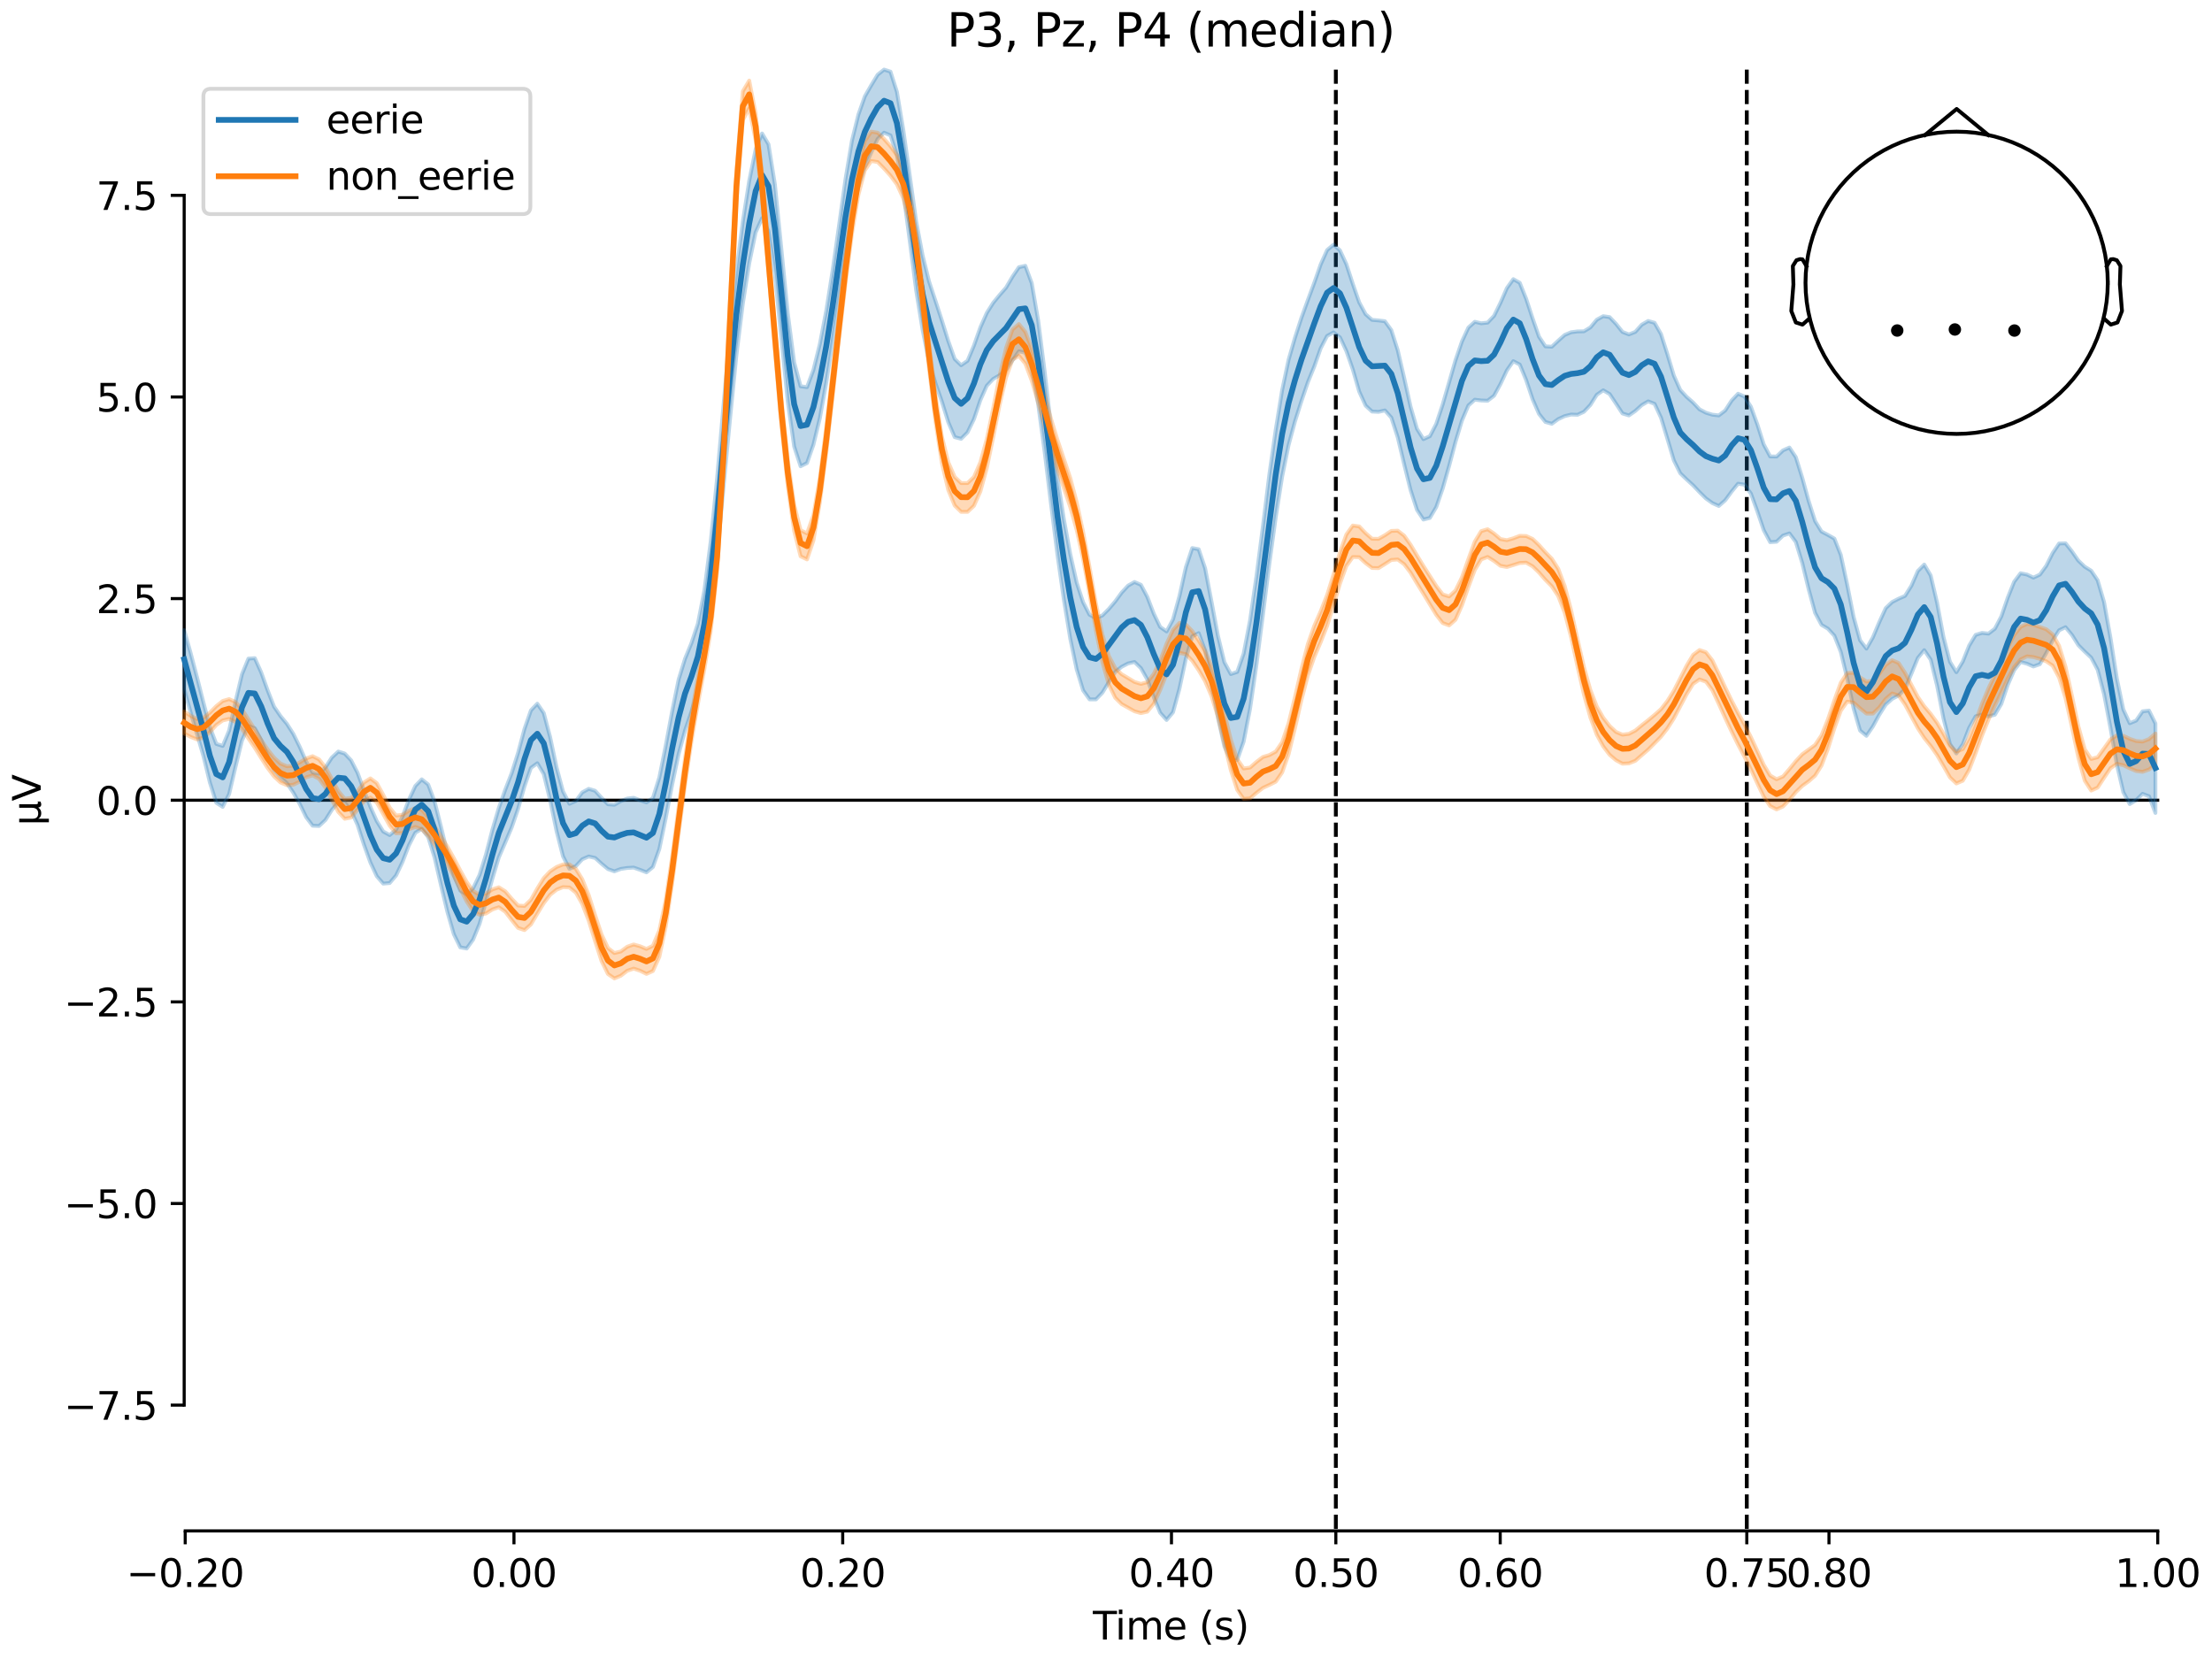 <?xml version="1.0" encoding="utf-8" standalone="no"?>
<!DOCTYPE svg PUBLIC "-//W3C//DTD SVG 1.1//EN"
  "http://www.w3.org/Graphics/SVG/1.1/DTD/svg11.dtd">
<svg xmlns:xlink="http://www.w3.org/1999/xlink" width="576pt" height="432pt" viewBox="0 0 576 432" xmlns="http://www.w3.org/2000/svg" version="1.1">
 <defs>
  <style type="text/css">*{stroke-linejoin: round; stroke-linecap: butt}</style>
 </defs>
 <g id="figure_1">
  <g id="patch_1">
   <path d="M 0 432 
L 576 432 
L 576 0 
L 0 0 
z
" style="fill: #ffffff"/>
  </g>
  <g id="axes_1">
   <g id="patch_2">
    <path d="M 47.961 398.644 
L 561.867 398.644 
L 561.867 18.118 
L 47.961 18.118 
L 47.961 398.644 
z
" style="fill: none; opacity: 0"/>
   </g>
   <g id="patch_3">
    <path d="M 47.961 365.898 
L 47.961 50.864 
" style="fill: none; stroke: #000000; stroke-width: 0.8; stroke-linejoin: miter; stroke-linecap: square"/>
   </g>
   <g id="LineCollection_1">
    <path d="M 347.851 18.118 
L 347.851 398.644 
" clip-path="url(#pd6eae5a0cd)" style="fill: none; stroke-dasharray: 3.7,1.6; stroke-dashoffset: 0; stroke: #000000"/>
    <path d="M 454.859 18.118 
L 454.859 398.644 
" clip-path="url(#pd6eae5a0cd)" style="fill: none; stroke-dasharray: 3.7,1.6; stroke-dashoffset: 0; stroke: #000000"/>
   </g>
   <g id="matplotlib.axis_1">
    <g id="xtick_1">
     <g id="line2d_1">
      <defs>
       <path id="mc89c5e5398" d="M 0 0 
L 0 3.5 
" style="stroke: #000000; stroke-width: 0.8"/>
      </defs>
      <g>
       <use xlink:href="#mc89c5e5398" x="48.229" y="398.644" style="stroke: #000000; stroke-width: 0.8"/>
      </g>
     </g>
     <g id="text_1">
      <!-- −0.20 -->
      <g transform="translate(32.906 413.242) scale(0.1 -0.1)">
       <defs>
        <path id="DejaVuSans-2212" d="M 678 2272 
L 4684 2272 
L 4684 1741 
L 678 1741 
L 678 2272 
z
" transform="scale(0.016)"/>
        <path id="DejaVuSans-30" d="M 2034 4250 
Q 1547 4250 1301 3770 
Q 1056 3291 1056 2328 
Q 1056 1369 1301 889 
Q 1547 409 2034 409 
Q 2525 409 2770 889 
Q 3016 1369 3016 2328 
Q 3016 3291 2770 3770 
Q 2525 4250 2034 4250 
z
M 2034 4750 
Q 2819 4750 3233 4129 
Q 3647 3509 3647 2328 
Q 3647 1150 3233 529 
Q 2819 -91 2034 -91 
Q 1250 -91 836 529 
Q 422 1150 422 2328 
Q 422 3509 836 4129 
Q 1250 4750 2034 4750 
z
" transform="scale(0.016)"/>
        <path id="DejaVuSans-2e" d="M 684 794 
L 1344 794 
L 1344 0 
L 684 0 
L 684 794 
z
" transform="scale(0.016)"/>
        <path id="DejaVuSans-32" d="M 1228 531 
L 3431 531 
L 3431 0 
L 469 0 
L 469 531 
Q 828 903 1448 1529 
Q 2069 2156 2228 2338 
Q 2531 2678 2651 2914 
Q 2772 3150 2772 3378 
Q 2772 3750 2511 3984 
Q 2250 4219 1831 4219 
Q 1534 4219 1204 4116 
Q 875 4013 500 3803 
L 500 4441 
Q 881 4594 1212 4672 
Q 1544 4750 1819 4750 
Q 2544 4750 2975 4387 
Q 3406 4025 3406 3419 
Q 3406 3131 3298 2873 
Q 3191 2616 2906 2266 
Q 2828 2175 2409 1742 
Q 1991 1309 1228 531 
z
" transform="scale(0.016)"/>
       </defs>
       <use xlink:href="#DejaVuSans-2212"/>
       <use xlink:href="#DejaVuSans-30" transform="translate(83.789 0)"/>
       <use xlink:href="#DejaVuSans-2e" transform="translate(147.412 0)"/>
       <use xlink:href="#DejaVuSans-32" transform="translate(179.199 0)"/>
       <use xlink:href="#DejaVuSans-30" transform="translate(242.822 0)"/>
      </g>
     </g>
    </g>
    <g id="xtick_2">
     <g id="line2d_2">
      <g>
       <use xlink:href="#mc89c5e5398" x="133.835" y="398.644" style="stroke: #000000; stroke-width: 0.8"/>
      </g>
     </g>
     <g id="text_2">
      <!-- 0.00 -->
      <g transform="translate(122.702 413.242) scale(0.1 -0.1)">
       <use xlink:href="#DejaVuSans-30"/>
       <use xlink:href="#DejaVuSans-2e" transform="translate(63.623 0)"/>
       <use xlink:href="#DejaVuSans-30" transform="translate(95.41 0)"/>
       <use xlink:href="#DejaVuSans-30" transform="translate(159.033 0)"/>
      </g>
     </g>
    </g>
    <g id="xtick_3">
     <g id="line2d_3">
      <g>
       <use xlink:href="#mc89c5e5398" x="219.441" y="398.644" style="stroke: #000000; stroke-width: 0.8"/>
      </g>
     </g>
     <g id="text_3">
      <!-- 0.20 -->
      <g transform="translate(208.309 413.242) scale(0.1 -0.1)">
       <use xlink:href="#DejaVuSans-30"/>
       <use xlink:href="#DejaVuSans-2e" transform="translate(63.623 0)"/>
       <use xlink:href="#DejaVuSans-32" transform="translate(95.41 0)"/>
       <use xlink:href="#DejaVuSans-30" transform="translate(159.033 0)"/>
      </g>
     </g>
    </g>
    <g id="xtick_4">
     <g id="line2d_4">
      <g>
       <use xlink:href="#mc89c5e5398" x="305.048" y="398.644" style="stroke: #000000; stroke-width: 0.8"/>
      </g>
     </g>
     <g id="text_4">
      <!-- 0.40 -->
      <g transform="translate(293.915 413.242) scale(0.1 -0.1)">
       <defs>
        <path id="DejaVuSans-34" d="M 2419 4116 
L 825 1625 
L 2419 1625 
L 2419 4116 
z
M 2253 4666 
L 3047 4666 
L 3047 1625 
L 3713 1625 
L 3713 1100 
L 3047 1100 
L 3047 0 
L 2419 0 
L 2419 1100 
L 313 1100 
L 313 1709 
L 2253 4666 
z
" transform="scale(0.016)"/>
       </defs>
       <use xlink:href="#DejaVuSans-30"/>
       <use xlink:href="#DejaVuSans-2e" transform="translate(63.623 0)"/>
       <use xlink:href="#DejaVuSans-34" transform="translate(95.41 0)"/>
       <use xlink:href="#DejaVuSans-30" transform="translate(159.033 0)"/>
      </g>
     </g>
    </g>
    <g id="xtick_5">
     <g id="line2d_5">
      <g>
       <use xlink:href="#mc89c5e5398" x="347.851" y="398.644" style="stroke: #000000; stroke-width: 0.8"/>
      </g>
     </g>
     <g id="text_5">
      <!-- 0.50 -->
      <g transform="translate(336.718 413.242) scale(0.1 -0.1)">
       <defs>
        <path id="DejaVuSans-35" d="M 691 4666 
L 3169 4666 
L 3169 4134 
L 1269 4134 
L 1269 2991 
Q 1406 3038 1543 3061 
Q 1681 3084 1819 3084 
Q 2600 3084 3056 2656 
Q 3513 2228 3513 1497 
Q 3513 744 3044 326 
Q 2575 -91 1722 -91 
Q 1428 -91 1123 -41 
Q 819 9 494 109 
L 494 744 
Q 775 591 1075 516 
Q 1375 441 1709 441 
Q 2250 441 2565 725 
Q 2881 1009 2881 1497 
Q 2881 1984 2565 2268 
Q 2250 2553 1709 2553 
Q 1456 2553 1204 2497 
Q 953 2441 691 2322 
L 691 4666 
z
" transform="scale(0.016)"/>
       </defs>
       <use xlink:href="#DejaVuSans-30"/>
       <use xlink:href="#DejaVuSans-2e" transform="translate(63.623 0)"/>
       <use xlink:href="#DejaVuSans-35" transform="translate(95.41 0)"/>
       <use xlink:href="#DejaVuSans-30" transform="translate(159.033 0)"/>
      </g>
     </g>
    </g>
    <g id="xtick_6">
     <g id="line2d_6">
      <g>
       <use xlink:href="#mc89c5e5398" x="390.654" y="398.644" style="stroke: #000000; stroke-width: 0.8"/>
      </g>
     </g>
     <g id="text_6">
      <!-- 0.60 -->
      <g transform="translate(379.521 413.242) scale(0.1 -0.1)">
       <defs>
        <path id="DejaVuSans-36" d="M 2113 2584 
Q 1688 2584 1439 2293 
Q 1191 2003 1191 1497 
Q 1191 994 1439 701 
Q 1688 409 2113 409 
Q 2538 409 2786 701 
Q 3034 994 3034 1497 
Q 3034 2003 2786 2293 
Q 2538 2584 2113 2584 
z
M 3366 4563 
L 3366 3988 
Q 3128 4100 2886 4159 
Q 2644 4219 2406 4219 
Q 1781 4219 1451 3797 
Q 1122 3375 1075 2522 
Q 1259 2794 1537 2939 
Q 1816 3084 2150 3084 
Q 2853 3084 3261 2657 
Q 3669 2231 3669 1497 
Q 3669 778 3244 343 
Q 2819 -91 2113 -91 
Q 1303 -91 875 529 
Q 447 1150 447 2328 
Q 447 3434 972 4092 
Q 1497 4750 2381 4750 
Q 2619 4750 2861 4703 
Q 3103 4656 3366 4563 
z
" transform="scale(0.016)"/>
       </defs>
       <use xlink:href="#DejaVuSans-30"/>
       <use xlink:href="#DejaVuSans-2e" transform="translate(63.623 0)"/>
       <use xlink:href="#DejaVuSans-36" transform="translate(95.41 0)"/>
       <use xlink:href="#DejaVuSans-30" transform="translate(159.033 0)"/>
      </g>
     </g>
    </g>
    <g id="xtick_7">
     <g id="line2d_7">
      <g>
       <use xlink:href="#mc89c5e5398" x="454.859" y="398.644" style="stroke: #000000; stroke-width: 0.8"/>
      </g>
     </g>
     <g id="text_7">
      <!-- 0.75 -->
      <g transform="translate(443.726 413.242) scale(0.1 -0.1)">
       <defs>
        <path id="DejaVuSans-37" d="M 525 4666 
L 3525 4666 
L 3525 4397 
L 1831 0 
L 1172 0 
L 2766 4134 
L 525 4134 
L 525 4666 
z
" transform="scale(0.016)"/>
       </defs>
       <use xlink:href="#DejaVuSans-30"/>
       <use xlink:href="#DejaVuSans-2e" transform="translate(63.623 0)"/>
       <use xlink:href="#DejaVuSans-37" transform="translate(95.41 0)"/>
       <use xlink:href="#DejaVuSans-35" transform="translate(159.033 0)"/>
      </g>
     </g>
    </g>
    <g id="xtick_8">
     <g id="line2d_8">
      <g>
       <use xlink:href="#mc89c5e5398" x="476.261" y="398.644" style="stroke: #000000; stroke-width: 0.8"/>
      </g>
     </g>
     <g id="text_8">
      <!-- 0.80 -->
      <g transform="translate(465.128 413.242) scale(0.1 -0.1)">
       <defs>
        <path id="DejaVuSans-38" d="M 2034 2216 
Q 1584 2216 1326 1975 
Q 1069 1734 1069 1313 
Q 1069 891 1326 650 
Q 1584 409 2034 409 
Q 2484 409 2743 651 
Q 3003 894 3003 1313 
Q 3003 1734 2745 1975 
Q 2488 2216 2034 2216 
z
M 1403 2484 
Q 997 2584 770 2862 
Q 544 3141 544 3541 
Q 544 4100 942 4425 
Q 1341 4750 2034 4750 
Q 2731 4750 3128 4425 
Q 3525 4100 3525 3541 
Q 3525 3141 3298 2862 
Q 3072 2584 2669 2484 
Q 3125 2378 3379 2068 
Q 3634 1759 3634 1313 
Q 3634 634 3220 271 
Q 2806 -91 2034 -91 
Q 1263 -91 848 271 
Q 434 634 434 1313 
Q 434 1759 690 2068 
Q 947 2378 1403 2484 
z
M 1172 3481 
Q 1172 3119 1398 2916 
Q 1625 2713 2034 2713 
Q 2441 2713 2670 2916 
Q 2900 3119 2900 3481 
Q 2900 3844 2670 4047 
Q 2441 4250 2034 4250 
Q 1625 4250 1398 4047 
Q 1172 3844 1172 3481 
z
" transform="scale(0.016)"/>
       </defs>
       <use xlink:href="#DejaVuSans-30"/>
       <use xlink:href="#DejaVuSans-2e" transform="translate(63.623 0)"/>
       <use xlink:href="#DejaVuSans-38" transform="translate(95.41 0)"/>
       <use xlink:href="#DejaVuSans-30" transform="translate(159.033 0)"/>
      </g>
     </g>
    </g>
    <g id="xtick_9">
     <g id="line2d_9">
      <g>
       <use xlink:href="#mc89c5e5398" x="561.867" y="398.644" style="stroke: #000000; stroke-width: 0.8"/>
      </g>
     </g>
     <g id="text_9">
      <!-- 1.00 -->
      <g transform="translate(550.734 413.242) scale(0.1 -0.1)">
       <defs>
        <path id="DejaVuSans-31" d="M 794 531 
L 1825 531 
L 1825 4091 
L 703 3866 
L 703 4441 
L 1819 4666 
L 2450 4666 
L 2450 531 
L 3481 531 
L 3481 0 
L 794 0 
L 794 531 
z
" transform="scale(0.016)"/>
       </defs>
       <use xlink:href="#DejaVuSans-31"/>
       <use xlink:href="#DejaVuSans-2e" transform="translate(63.623 0)"/>
       <use xlink:href="#DejaVuSans-30" transform="translate(95.41 0)"/>
       <use xlink:href="#DejaVuSans-30" transform="translate(159.033 0)"/>
      </g>
     </g>
    </g>
    <g id="text_10">
     <!-- Time (s) -->
     <g transform="translate(284.585 426.92) scale(0.1 -0.1)">
      <defs>
       <path id="DejaVuSans-54" d="M -19 4666 
L 3928 4666 
L 3928 4134 
L 2272 4134 
L 2272 0 
L 1638 0 
L 1638 4134 
L -19 4134 
L -19 4666 
z
" transform="scale(0.016)"/>
       <path id="DejaVuSans-69" d="M 603 3500 
L 1178 3500 
L 1178 0 
L 603 0 
L 603 3500 
z
M 603 4863 
L 1178 4863 
L 1178 4134 
L 603 4134 
L 603 4863 
z
" transform="scale(0.016)"/>
       <path id="DejaVuSans-6d" d="M 3328 2828 
Q 3544 3216 3844 3400 
Q 4144 3584 4550 3584 
Q 5097 3584 5394 3201 
Q 5691 2819 5691 2113 
L 5691 0 
L 5113 0 
L 5113 2094 
Q 5113 2597 4934 2840 
Q 4756 3084 4391 3084 
Q 3944 3084 3684 2787 
Q 3425 2491 3425 1978 
L 3425 0 
L 2847 0 
L 2847 2094 
Q 2847 2600 2669 2842 
Q 2491 3084 2119 3084 
Q 1678 3084 1418 2786 
Q 1159 2488 1159 1978 
L 1159 0 
L 581 0 
L 581 3500 
L 1159 3500 
L 1159 2956 
Q 1356 3278 1631 3431 
Q 1906 3584 2284 3584 
Q 2666 3584 2933 3390 
Q 3200 3197 3328 2828 
z
" transform="scale(0.016)"/>
       <path id="DejaVuSans-65" d="M 3597 1894 
L 3597 1613 
L 953 1613 
Q 991 1019 1311 708 
Q 1631 397 2203 397 
Q 2534 397 2845 478 
Q 3156 559 3463 722 
L 3463 178 
Q 3153 47 2828 -22 
Q 2503 -91 2169 -91 
Q 1331 -91 842 396 
Q 353 884 353 1716 
Q 353 2575 817 3079 
Q 1281 3584 2069 3584 
Q 2775 3584 3186 3129 
Q 3597 2675 3597 1894 
z
M 3022 2063 
Q 3016 2534 2758 2815 
Q 2500 3097 2075 3097 
Q 1594 3097 1305 2825 
Q 1016 2553 972 2059 
L 3022 2063 
z
" transform="scale(0.016)"/>
       <path id="DejaVuSans-20" transform="scale(0.016)"/>
       <path id="DejaVuSans-28" d="M 1984 4856 
Q 1566 4138 1362 3434 
Q 1159 2731 1159 2009 
Q 1159 1288 1364 580 
Q 1569 -128 1984 -844 
L 1484 -844 
Q 1016 -109 783 600 
Q 550 1309 550 2009 
Q 550 2706 781 3412 
Q 1013 4119 1484 4856 
L 1984 4856 
z
" transform="scale(0.016)"/>
       <path id="DejaVuSans-73" d="M 2834 3397 
L 2834 2853 
Q 2591 2978 2328 3040 
Q 2066 3103 1784 3103 
Q 1356 3103 1142 2972 
Q 928 2841 928 2578 
Q 928 2378 1081 2264 
Q 1234 2150 1697 2047 
L 1894 2003 
Q 2506 1872 2764 1633 
Q 3022 1394 3022 966 
Q 3022 478 2636 193 
Q 2250 -91 1575 -91 
Q 1294 -91 989 -36 
Q 684 19 347 128 
L 347 722 
Q 666 556 975 473 
Q 1284 391 1588 391 
Q 1994 391 2212 530 
Q 2431 669 2431 922 
Q 2431 1156 2273 1281 
Q 2116 1406 1581 1522 
L 1381 1569 
Q 847 1681 609 1914 
Q 372 2147 372 2553 
Q 372 3047 722 3315 
Q 1072 3584 1716 3584 
Q 2034 3584 2315 3537 
Q 2597 3491 2834 3397 
z
" transform="scale(0.016)"/>
       <path id="DejaVuSans-29" d="M 513 4856 
L 1013 4856 
Q 1481 4119 1714 3412 
Q 1947 2706 1947 2009 
Q 1947 1309 1714 600 
Q 1481 -109 1013 -844 
L 513 -844 
Q 928 -128 1133 580 
Q 1338 1288 1338 2009 
Q 1338 2731 1133 3434 
Q 928 4138 513 4856 
z
" transform="scale(0.016)"/>
      </defs>
      <use xlink:href="#DejaVuSans-54"/>
      <use xlink:href="#DejaVuSans-69" transform="translate(57.959 0)"/>
      <use xlink:href="#DejaVuSans-6d" transform="translate(85.742 0)"/>
      <use xlink:href="#DejaVuSans-65" transform="translate(183.154 0)"/>
      <use xlink:href="#DejaVuSans-20" transform="translate(244.678 0)"/>
      <use xlink:href="#DejaVuSans-28" transform="translate(276.465 0)"/>
      <use xlink:href="#DejaVuSans-73" transform="translate(315.479 0)"/>
      <use xlink:href="#DejaVuSans-29" transform="translate(367.578 0)"/>
     </g>
    </g>
   </g>
   <g id="matplotlib.axis_2">
    <g id="ytick_1">
     <g id="line2d_10">
      <defs>
       <path id="m70089892f3" d="M 0 0 
L -3.5 0 
" style="stroke: #000000; stroke-width: 0.8"/>
      </defs>
      <g>
       <use xlink:href="#m70089892f3" x="47.961" y="365.898" style="stroke: #000000; stroke-width: 0.8"/>
      </g>
     </g>
     <g id="text_11">
      <!-- −7.5 -->
      <g transform="translate(16.678 369.697) scale(0.1 -0.1)">
       <use xlink:href="#DejaVuSans-2212"/>
       <use xlink:href="#DejaVuSans-37" transform="translate(83.789 0)"/>
       <use xlink:href="#DejaVuSans-2e" transform="translate(147.412 0)"/>
       <use xlink:href="#DejaVuSans-35" transform="translate(179.199 0)"/>
      </g>
     </g>
    </g>
    <g id="ytick_2">
     <g id="line2d_11">
      <g>
       <use xlink:href="#m70089892f3" x="47.961" y="313.392" style="stroke: #000000; stroke-width: 0.8"/>
      </g>
     </g>
     <g id="text_12">
      <!-- −5.0 -->
      <g transform="translate(16.678 317.192) scale(0.1 -0.1)">
       <use xlink:href="#DejaVuSans-2212"/>
       <use xlink:href="#DejaVuSans-35" transform="translate(83.789 0)"/>
       <use xlink:href="#DejaVuSans-2e" transform="translate(147.412 0)"/>
       <use xlink:href="#DejaVuSans-30" transform="translate(179.199 0)"/>
      </g>
     </g>
    </g>
    <g id="ytick_3">
     <g id="line2d_12">
      <g>
       <use xlink:href="#m70089892f3" x="47.961" y="260.887" style="stroke: #000000; stroke-width: 0.8"/>
      </g>
     </g>
     <g id="text_13">
      <!-- −2.5 -->
      <g transform="translate(16.678 264.686) scale(0.1 -0.1)">
       <use xlink:href="#DejaVuSans-2212"/>
       <use xlink:href="#DejaVuSans-32" transform="translate(83.789 0)"/>
       <use xlink:href="#DejaVuSans-2e" transform="translate(147.412 0)"/>
       <use xlink:href="#DejaVuSans-35" transform="translate(179.199 0)"/>
      </g>
     </g>
    </g>
    <g id="ytick_4">
     <g id="line2d_13">
      <g>
       <use xlink:href="#m70089892f3" x="47.961" y="208.381" style="stroke: #000000; stroke-width: 0.8"/>
      </g>
     </g>
     <g id="text_14">
      <!-- 0.0 -->
      <g transform="translate(25.058 212.18) scale(0.1 -0.1)">
       <use xlink:href="#DejaVuSans-30"/>
       <use xlink:href="#DejaVuSans-2e" transform="translate(63.623 0)"/>
       <use xlink:href="#DejaVuSans-30" transform="translate(95.41 0)"/>
      </g>
     </g>
    </g>
    <g id="ytick_5">
     <g id="line2d_14">
      <g>
       <use xlink:href="#m70089892f3" x="47.961" y="155.875" style="stroke: #000000; stroke-width: 0.8"/>
      </g>
     </g>
     <g id="text_15">
      <!-- 2.5 -->
      <g transform="translate(25.058 159.674) scale(0.1 -0.1)">
       <use xlink:href="#DejaVuSans-32"/>
       <use xlink:href="#DejaVuSans-2e" transform="translate(63.623 0)"/>
       <use xlink:href="#DejaVuSans-35" transform="translate(95.41 0)"/>
      </g>
     </g>
    </g>
    <g id="ytick_6">
     <g id="line2d_15">
      <g>
       <use xlink:href="#m70089892f3" x="47.961" y="103.369" style="stroke: #000000; stroke-width: 0.8"/>
      </g>
     </g>
     <g id="text_16">
      <!-- 5.0 -->
      <g transform="translate(25.058 107.169) scale(0.1 -0.1)">
       <use xlink:href="#DejaVuSans-35"/>
       <use xlink:href="#DejaVuSans-2e" transform="translate(63.623 0)"/>
       <use xlink:href="#DejaVuSans-30" transform="translate(95.41 0)"/>
      </g>
     </g>
    </g>
    <g id="ytick_7">
     <g id="line2d_16">
      <g>
       <use xlink:href="#m70089892f3" x="47.961" y="50.864" style="stroke: #000000; stroke-width: 0.8"/>
      </g>
     </g>
     <g id="text_17">
      <!-- 7.5 -->
      <g transform="translate(25.058 54.663) scale(0.1 -0.1)">
       <use xlink:href="#DejaVuSans-37"/>
       <use xlink:href="#DejaVuSans-2e" transform="translate(63.623 0)"/>
       <use xlink:href="#DejaVuSans-35" transform="translate(95.41 0)"/>
      </g>
     </g>
    </g>
    <g id="text_18">
     <!-- µV -->
     <g transform="translate(10.599 214.982) rotate(-90) scale(0.1 -0.1)">
      <defs>
       <path id="DejaVuSans-b5" d="M 544 -1331 
L 544 3500 
L 1119 3500 
L 1119 1325 
Q 1119 872 1334 640 
Q 1550 409 1972 409 
Q 2434 409 2667 671 
Q 2900 934 2900 1459 
L 2900 3500 
L 3475 3500 
L 3475 806 
Q 3475 619 3529 530 
Q 3584 441 3700 441 
Q 3728 441 3778 458 
Q 3828 475 3916 513 
L 3916 50 
Q 3788 -22 3673 -56 
Q 3559 -91 3450 -91 
Q 3234 -91 3106 31 
Q 2978 153 2931 403 
Q 2775 156 2548 32 
Q 2322 -91 2016 -91 
Q 1697 -91 1473 31 
Q 1250 153 1119 397 
L 1119 -1331 
L 544 -1331 
z
" transform="scale(0.016)"/>
       <path id="DejaVuSans-56" d="M 1831 0 
L 50 4666 
L 709 4666 
L 2188 738 
L 3669 4666 
L 4325 4666 
L 2547 0 
L 1831 0 
z
" transform="scale(0.016)"/>
      </defs>
      <use xlink:href="#DejaVuSans-b5"/>
      <use xlink:href="#DejaVuSans-56" transform="translate(63.623 0)"/>
     </g>
    </g>
   </g>
   <g id="patch_4">
    <path d="M 48.229 398.644 
L 561.867 398.644 
" style="fill: none; stroke: #000000; stroke-width: 0.8; stroke-linejoin: miter; stroke-linecap: square"/>
   </g>
   <g id="patch_5">
    <path d="M 47.961 208.381 
L 561.867 208.381 
" style="fill: none; stroke: #000000; stroke-width: 0.8; stroke-linejoin: miter; stroke-linecap: square"/>
   </g>
   <g id="text_19">
    <!-- P3, Pz, P4 (median) -->
    <g transform="translate(246.569 12.118) scale(0.12 -0.12)">
     <defs>
      <path id="DejaVuSans-50" d="M 1259 4147 
L 1259 2394 
L 2053 2394 
Q 2494 2394 2734 2622 
Q 2975 2850 2975 3272 
Q 2975 3691 2734 3919 
Q 2494 4147 2053 4147 
L 1259 4147 
z
M 628 4666 
L 2053 4666 
Q 2838 4666 3239 4311 
Q 3641 3956 3641 3272 
Q 3641 2581 3239 2228 
Q 2838 1875 2053 1875 
L 1259 1875 
L 1259 0 
L 628 0 
L 628 4666 
z
" transform="scale(0.016)"/>
      <path id="DejaVuSans-33" d="M 2597 2516 
Q 3050 2419 3304 2112 
Q 3559 1806 3559 1356 
Q 3559 666 3084 287 
Q 2609 -91 1734 -91 
Q 1441 -91 1130 -33 
Q 819 25 488 141 
L 488 750 
Q 750 597 1062 519 
Q 1375 441 1716 441 
Q 2309 441 2620 675 
Q 2931 909 2931 1356 
Q 2931 1769 2642 2001 
Q 2353 2234 1838 2234 
L 1294 2234 
L 1294 2753 
L 1863 2753 
Q 2328 2753 2575 2939 
Q 2822 3125 2822 3475 
Q 2822 3834 2567 4026 
Q 2313 4219 1838 4219 
Q 1578 4219 1281 4162 
Q 984 4106 628 3988 
L 628 4550 
Q 988 4650 1302 4700 
Q 1616 4750 1894 4750 
Q 2613 4750 3031 4423 
Q 3450 4097 3450 3541 
Q 3450 3153 3228 2886 
Q 3006 2619 2597 2516 
z
" transform="scale(0.016)"/>
      <path id="DejaVuSans-2c" d="M 750 794 
L 1409 794 
L 1409 256 
L 897 -744 
L 494 -744 
L 750 256 
L 750 794 
z
" transform="scale(0.016)"/>
      <path id="DejaVuSans-7a" d="M 353 3500 
L 3084 3500 
L 3084 2975 
L 922 459 
L 3084 459 
L 3084 0 
L 275 0 
L 275 525 
L 2438 3041 
L 353 3041 
L 353 3500 
z
" transform="scale(0.016)"/>
      <path id="DejaVuSans-64" d="M 2906 2969 
L 2906 4863 
L 3481 4863 
L 3481 0 
L 2906 0 
L 2906 525 
Q 2725 213 2448 61 
Q 2172 -91 1784 -91 
Q 1150 -91 751 415 
Q 353 922 353 1747 
Q 353 2572 751 3078 
Q 1150 3584 1784 3584 
Q 2172 3584 2448 3432 
Q 2725 3281 2906 2969 
z
M 947 1747 
Q 947 1113 1208 752 
Q 1469 391 1925 391 
Q 2381 391 2643 752 
Q 2906 1113 2906 1747 
Q 2906 2381 2643 2742 
Q 2381 3103 1925 3103 
Q 1469 3103 1208 2742 
Q 947 2381 947 1747 
z
" transform="scale(0.016)"/>
      <path id="DejaVuSans-61" d="M 2194 1759 
Q 1497 1759 1228 1600 
Q 959 1441 959 1056 
Q 959 750 1161 570 
Q 1363 391 1709 391 
Q 2188 391 2477 730 
Q 2766 1069 2766 1631 
L 2766 1759 
L 2194 1759 
z
M 3341 1997 
L 3341 0 
L 2766 0 
L 2766 531 
Q 2569 213 2275 61 
Q 1981 -91 1556 -91 
Q 1019 -91 701 211 
Q 384 513 384 1019 
Q 384 1609 779 1909 
Q 1175 2209 1959 2209 
L 2766 2209 
L 2766 2266 
Q 2766 2663 2505 2880 
Q 2244 3097 1772 3097 
Q 1472 3097 1187 3025 
Q 903 2953 641 2809 
L 641 3341 
Q 956 3463 1253 3523 
Q 1550 3584 1831 3584 
Q 2591 3584 2966 3190 
Q 3341 2797 3341 1997 
z
" transform="scale(0.016)"/>
      <path id="DejaVuSans-6e" d="M 3513 2113 
L 3513 0 
L 2938 0 
L 2938 2094 
Q 2938 2591 2744 2837 
Q 2550 3084 2163 3084 
Q 1697 3084 1428 2787 
Q 1159 2491 1159 1978 
L 1159 0 
L 581 0 
L 581 3500 
L 1159 3500 
L 1159 2956 
Q 1366 3272 1645 3428 
Q 1925 3584 2291 3584 
Q 2894 3584 3203 3211 
Q 3513 2838 3513 2113 
z
" transform="scale(0.016)"/>
     </defs>
     <use xlink:href="#DejaVuSans-50"/>
     <use xlink:href="#DejaVuSans-33" transform="translate(60.303 0)"/>
     <use xlink:href="#DejaVuSans-2c" transform="translate(123.926 0)"/>
     <use xlink:href="#DejaVuSans-20" transform="translate(155.713 0)"/>
     <use xlink:href="#DejaVuSans-50" transform="translate(187.5 0)"/>
     <use xlink:href="#DejaVuSans-7a" transform="translate(247.803 0)"/>
     <use xlink:href="#DejaVuSans-2c" transform="translate(300.293 0)"/>
     <use xlink:href="#DejaVuSans-20" transform="translate(332.08 0)"/>
     <use xlink:href="#DejaVuSans-50" transform="translate(363.867 0)"/>
     <use xlink:href="#DejaVuSans-34" transform="translate(424.17 0)"/>
     <use xlink:href="#DejaVuSans-20" transform="translate(487.793 0)"/>
     <use xlink:href="#DejaVuSans-28" transform="translate(519.58 0)"/>
     <use xlink:href="#DejaVuSans-6d" transform="translate(558.594 0)"/>
     <use xlink:href="#DejaVuSans-65" transform="translate(656.006 0)"/>
     <use xlink:href="#DejaVuSans-64" transform="translate(717.529 0)"/>
     <use xlink:href="#DejaVuSans-69" transform="translate(781.006 0)"/>
     <use xlink:href="#DejaVuSans-61" transform="translate(808.789 0)"/>
     <use xlink:href="#DejaVuSans-6e" transform="translate(870.068 0)"/>
     <use xlink:href="#DejaVuSans-29" transform="translate(933.447 0)"/>
    </g>
   </g>
   <g id="legend_1">
    <g id="patch_6">
     <path d="M 54.961 55.753 
L 136.103 55.753 
Q 138.103 55.753 138.103 53.753 
L 138.103 25.118 
Q 138.103 23.118 136.103 23.118 
L 54.961 23.118 
Q 52.961 23.118 52.961 25.118 
L 52.961 53.753 
Q 52.961 55.753 54.961 55.753 
z
" style="fill: #ffffff; opacity: 0.8; stroke: #cccccc; stroke-linejoin: miter"/>
    </g>
    <g id="line2d_17">
     <path d="M 56.961 31.217 
L 66.961 31.217 
L 76.961 31.217 
" style="fill: none; stroke: #1f77b4; stroke-width: 1.5; stroke-linecap: square"/>
    </g>
    <g id="text_20">
     <!-- eerie -->
     <g transform="translate(84.961 34.717) scale(0.1 -0.1)">
      <defs>
       <path id="DejaVuSans-72" d="M 2631 2963 
Q 2534 3019 2420 3045 
Q 2306 3072 2169 3072 
Q 1681 3072 1420 2755 
Q 1159 2438 1159 1844 
L 1159 0 
L 581 0 
L 581 3500 
L 1159 3500 
L 1159 2956 
Q 1341 3275 1631 3429 
Q 1922 3584 2338 3584 
Q 2397 3584 2469 3576 
Q 2541 3569 2628 3553 
L 2631 2963 
z
" transform="scale(0.016)"/>
      </defs>
      <use xlink:href="#DejaVuSans-65"/>
      <use xlink:href="#DejaVuSans-65" transform="translate(61.523 0)"/>
      <use xlink:href="#DejaVuSans-72" transform="translate(123.047 0)"/>
      <use xlink:href="#DejaVuSans-69" transform="translate(164.16 0)"/>
      <use xlink:href="#DejaVuSans-65" transform="translate(191.943 0)"/>
     </g>
    </g>
    <g id="line2d_18">
     <path d="M 56.961 45.895 
L 66.961 45.895 
L 76.961 45.895 
" style="fill: none; stroke: #ff7f0e; stroke-width: 1.5; stroke-linecap: square"/>
    </g>
    <g id="text_21">
     <!-- non_eerie -->
     <g transform="translate(84.961 49.395) scale(0.1 -0.1)">
      <defs>
       <path id="DejaVuSans-6f" d="M 1959 3097 
Q 1497 3097 1228 2736 
Q 959 2375 959 1747 
Q 959 1119 1226 758 
Q 1494 397 1959 397 
Q 2419 397 2687 759 
Q 2956 1122 2956 1747 
Q 2956 2369 2687 2733 
Q 2419 3097 1959 3097 
z
M 1959 3584 
Q 2709 3584 3137 3096 
Q 3566 2609 3566 1747 
Q 3566 888 3137 398 
Q 2709 -91 1959 -91 
Q 1206 -91 779 398 
Q 353 888 353 1747 
Q 353 2609 779 3096 
Q 1206 3584 1959 3584 
z
" transform="scale(0.016)"/>
       <path id="DejaVuSans-5f" d="M 3263 -1063 
L 3263 -1509 
L -63 -1509 
L -63 -1063 
L 3263 -1063 
z
" transform="scale(0.016)"/>
      </defs>
      <use xlink:href="#DejaVuSans-6e"/>
      <use xlink:href="#DejaVuSans-6f" transform="translate(63.379 0)"/>
      <use xlink:href="#DejaVuSans-6e" transform="translate(124.561 0)"/>
      <use xlink:href="#DejaVuSans-5f" transform="translate(187.939 0)"/>
      <use xlink:href="#DejaVuSans-65" transform="translate(237.939 0)"/>
      <use xlink:href="#DejaVuSans-65" transform="translate(299.463 0)"/>
      <use xlink:href="#DejaVuSans-72" transform="translate(360.986 0)"/>
      <use xlink:href="#DejaVuSans-69" transform="translate(402.1 0)"/>
      <use xlink:href="#DejaVuSans-65" transform="translate(429.883 0)"/>
     </g>
    </g>
   </g>
   <g id="FillBetweenPolyCollection_1">
    <defs>
     <path id="mabe46ef470" d="M 47.961 -267.909 
L 47.961 -252.535 
L 49.633 -246.501 
L 51.305 -240.831 
L 52.977 -235.103 
L 54.649 -228.247 
L 56.321 -222.962 
L 57.993 -221.888 
L 59.665 -225.234 
L 61.337 -232.353 
L 63.009 -239.161 
L 64.681 -242.963 
L 66.353 -242.37 
L 68.025 -239.277 
L 69.697 -235.046 
L 71.369 -231.435 
L 73.041 -229.578 
L 74.713 -228.057 
L 76.385 -225.584 
L 78.057 -222.634 
L 79.729 -219.195 
L 81.401 -216.985 
L 83.073 -216.91 
L 84.745 -218.465 
L 86.417 -221.119 
L 88.089 -223.09 
L 89.761 -223.035 
L 91.433 -220.867 
L 93.105 -217.201 
L 94.777 -212.029 
L 96.449 -207.394 
L 98.121 -203.821 
L 99.793 -201.909 
L 101.465 -202.063 
L 103.137 -204.028 
L 104.809 -207.536 
L 106.481 -211.879 
L 108.153 -215.138 
L 109.825 -216.173 
L 111.497 -214.021 
L 113.169 -208.669 
L 114.841 -201.448 
L 116.513 -194.487 
L 118.185 -188.709 
L 119.857 -185.31 
L 121.529 -185.015 
L 123.201 -187.331 
L 124.873 -191.433 
L 126.545 -197.202 
L 128.217 -203.202 
L 129.889 -208.723 
L 131.561 -212.598 
L 133.233 -216.509 
L 134.905 -221.357 
L 136.577 -227.246 
L 138.249 -232.039 
L 139.921 -233.254 
L 141.593 -230.429 
L 143.265 -223.581 
L 144.937 -215.529 
L 146.609 -209 
L 148.281 -205.759 
L 149.953 -206.461 
L 151.625 -208.252 
L 153.297 -208.968 
L 154.969 -208.6 
L 156.641 -207.085 
L 158.313 -205.696 
L 159.985 -205.104 
L 161.657 -205.732 
L 163.329 -205.984 
L 165.001 -206.086 
L 166.673 -205.493 
L 168.345 -204.845 
L 170.017 -206.224 
L 171.689 -210.914 
L 173.361 -218.982 
L 175.033 -227.714 
L 176.705 -235.618 
L 178.377 -241.771 
L 180.049 -246.675 
L 181.721 -252.332 
L 183.393 -260.548 
L 185.065 -272.196 
L 186.737 -287.289 
L 188.409 -305.227 
L 190.081 -322.72 
L 191.753 -339.452 
L 193.425 -352.891 
L 195.097 -363.43 
L 196.769 -371.489 
L 198.441 -375.199 
L 200.113 -371.809 
L 201.785 -360.654 
L 203.457 -344.08 
L 205.129 -327.46 
L 206.801 -315.72 
L 208.473 -310.586 
L 210.145 -311.423 
L 211.817 -316.2 
L 213.489 -323.112 
L 215.161 -332.4 
L 216.833 -343.281 
L 218.505 -355.27 
L 220.177 -366.579 
L 221.849 -375.958 
L 223.521 -383.42 
L 225.193 -388.515 
L 226.865 -392.277 
L 228.537 -395.808 
L 230.209 -397.45 
L 231.881 -396.746 
L 233.553 -391.586 
L 235.225 -381.815 
L 236.897 -369.301 
L 238.569 -356.373 
L 240.241 -346.112 
L 241.913 -337.806 
L 243.585 -332.25 
L 245.257 -327.432 
L 246.929 -322.061 
L 248.601 -318.174 
L 250.273 -317.737 
L 251.945 -319.413 
L 253.617 -322.864 
L 255.289 -327.811 
L 256.961 -331.566 
L 258.633 -333.325 
L 260.305 -334.295 
L 261.977 -335.707 
L 263.649 -338.168 
L 265.321 -340.519 
L 266.993 -340.155 
L 268.665 -335.932 
L 270.337 -326.78 
L 272.009 -314.442 
L 273.681 -300.787 
L 275.353 -287.562 
L 277.025 -275.872 
L 278.697 -265.671 
L 280.369 -257.671 
L 282.041 -252.221 
L 283.713 -249.89 
L 285.385 -249.881 
L 287.057 -251.612 
L 288.729 -254.358 
L 290.401 -257.022 
L 292.073 -258.365 
L 293.745 -259.236 
L 295.417 -259.621 
L 297.089 -258.006 
L 298.761 -255.059 
L 300.433 -250.464 
L 302.105 -246.39 
L 303.777 -244.519 
L 305.449 -246.521 
L 307.121 -252.646 
L 308.793 -260.492 
L 310.465 -266.303 
L 312.137 -267.135 
L 313.809 -262.627 
L 315.481 -253.902 
L 317.153 -245.109 
L 318.825 -237.651 
L 320.497 -233.942 
L 322.169 -234.114 
L 323.841 -238.865 
L 325.513 -247.454 
L 327.185 -258.944 
L 328.857 -271.855 
L 330.529 -285.127 
L 332.201 -297.283 
L 333.873 -307.913 
L 335.545 -316.099 
L 337.217 -322.279 
L 338.889 -327.525 
L 340.561 -332.441 
L 342.233 -336.557 
L 343.905 -341.299 
L 345.577 -344.516 
L 347.249 -345.439 
L 348.921 -344.155 
L 350.593 -340.578 
L 352.265 -335.81 
L 353.937 -330.029 
L 355.609 -326.376 
L 357.281 -324.83 
L 358.953 -324.748 
L 360.625 -325.128 
L 362.297 -323.258 
L 363.969 -318.112 
L 365.641 -311.105 
L 367.313 -304.383 
L 368.985 -299.214 
L 370.657 -296.712 
L 372.329 -297.137 
L 374.001 -299.967 
L 375.673 -304.776 
L 377.345 -310.643 
L 379.017 -316.948 
L 380.689 -322.477 
L 382.361 -326.408 
L 384.033 -327.922 
L 385.705 -327.719 
L 387.377 -327.656 
L 389.049 -328.943 
L 390.721 -331.993 
L 392.393 -335.553 
L 394.065 -337.951 
L 395.737 -337.069 
L 397.409 -333.023 
L 399.081 -328.047 
L 400.753 -324.208 
L 402.425 -322.117 
L 404.097 -321.652 
L 405.769 -322.87 
L 407.441 -323.643 
L 409.113 -324.049 
L 410.785 -323.993 
L 412.457 -324.773 
L 414.129 -326.549 
L 415.801 -329.194 
L 417.473 -330.365 
L 419.145 -329.39 
L 420.817 -326.873 
L 422.489 -324.334 
L 424.161 -323.823 
L 425.833 -324.983 
L 427.505 -326.501 
L 429.177 -327.488 
L 430.849 -326.839 
L 432.521 -323.243 
L 434.193 -317.721 
L 435.865 -312.119 
L 437.537 -308.758 
L 439.209 -307.14 
L 440.881 -305.616 
L 442.553 -303.846 
L 444.225 -302.202 
L 445.897 -301 
L 447.569 -300.247 
L 449.241 -301.719 
L 450.913 -303.984 
L 452.585 -306.041 
L 454.257 -305.797 
L 455.929 -303.468 
L 457.601 -298.872 
L 459.273 -293.937 
L 460.945 -290.818 
L 462.617 -290.936 
L 464.289 -292.533 
L 465.961 -293.1 
L 467.633 -290.86 
L 469.305 -285.382 
L 470.977 -278.542 
L 472.649 -272.395 
L 474.321 -269.277 
L 475.993 -268.28 
L 477.665 -266.463 
L 479.337 -262.25 
L 481.009 -255.358 
L 482.681 -247.505 
L 484.353 -241.768 
L 486.025 -240.393 
L 487.697 -242.833 
L 489.369 -245.881 
L 491.041 -248.513 
L 492.713 -250.021 
L 494.385 -250.901 
L 496.057 -252.568 
L 497.729 -256.579 
L 499.401 -260.656 
L 501.073 -262.696 
L 502.745 -260.227 
L 504.417 -253.429 
L 506.089 -244.884 
L 507.761 -238.272 
L 509.433 -235.807 
L 511.105 -238.174 
L 512.777 -242.479 
L 514.449 -245.471 
L 516.121 -245.919 
L 517.793 -245.43 
L 519.465 -245.891 
L 521.137 -248.687 
L 522.809 -253.624 
L 524.481 -257.481 
L 526.153 -259.615 
L 527.825 -259.173 
L 529.497 -258.446 
L 531.169 -259.038 
L 532.841 -261.933 
L 534.513 -265.233 
L 536.185 -267.866 
L 537.857 -268.68 
L 539.529 -266.658 
L 541.201 -263.996 
L 542.873 -262.315 
L 544.545 -260.738 
L 546.217 -257.594 
L 547.889 -251.238 
L 549.561 -242.457 
L 551.233 -232.854 
L 552.905 -225.699 
L 554.577 -222.625 
L 556.249 -223.64 
L 557.921 -225.292 
L 559.593 -224.654 
L 561.265 -220.314 
L 561.265 -243.617 
L 561.265 -243.617 
L 559.593 -246.97 
L 557.921 -246.768 
L 556.249 -244.362 
L 554.577 -243.673 
L 552.905 -247.275 
L 551.233 -255.265 
L 549.561 -265.931 
L 547.889 -275.235 
L 546.217 -280.909 
L 544.545 -283.393 
L 542.873 -284.423 
L 541.201 -286.014 
L 539.529 -288.426 
L 537.857 -290.529 
L 536.185 -290.474 
L 534.513 -288 
L 532.841 -284.675 
L 531.169 -282.371 
L 529.497 -281.593 
L 527.825 -282.389 
L 526.153 -282.73 
L 524.481 -280.523 
L 522.809 -276.365 
L 521.137 -271.488 
L 519.465 -268.29 
L 517.793 -267.004 
L 516.121 -267.196 
L 514.449 -266.679 
L 512.777 -263.922 
L 511.105 -259.749 
L 509.433 -256.959 
L 507.761 -259.676 
L 506.089 -266.099 
L 504.417 -275.026 
L 502.745 -282.154 
L 501.073 -284.992 
L 499.401 -283.303 
L 497.729 -279.494 
L 496.057 -276.824 
L 494.385 -276.096 
L 492.713 -275.238 
L 491.041 -273.643 
L 489.369 -270.008 
L 487.697 -266.043 
L 486.025 -263.104 
L 484.353 -265.281 
L 482.681 -271.34 
L 481.009 -279.751 
L 479.337 -287.523 
L 477.665 -291.752 
L 475.993 -292.708 
L 474.321 -293.584 
L 472.649 -296.302 
L 470.977 -301.508 
L 469.305 -307.591 
L 467.633 -312.958 
L 465.961 -315.459 
L 464.289 -314.731 
L 462.617 -313.119 
L 460.945 -313.147 
L 459.273 -316.277 
L 457.601 -321.52 
L 455.929 -326.092 
L 454.257 -328.735 
L 452.585 -329.476 
L 450.913 -327.695 
L 449.241 -325.117 
L 447.569 -323.827 
L 445.897 -324.02 
L 444.225 -324.531 
L 442.553 -325.409 
L 440.881 -327.186 
L 439.209 -328.655 
L 437.537 -330.457 
L 435.865 -334.209 
L 434.193 -339.758 
L 432.521 -345.028 
L 430.849 -347.944 
L 429.177 -348.415 
L 427.505 -347.451 
L 425.833 -345.584 
L 424.161 -344.919 
L 422.489 -345.573 
L 420.817 -347.667 
L 419.145 -349.421 
L 417.473 -349.667 
L 415.801 -348.752 
L 414.129 -346.748 
L 412.457 -345.73 
L 410.785 -345.697 
L 409.113 -345.485 
L 407.441 -344.781 
L 405.769 -343.296 
L 404.097 -341.72 
L 402.425 -341.808 
L 400.753 -344.322 
L 399.081 -349.113 
L 397.409 -354.202 
L 395.737 -358.366 
L 394.065 -359.307 
L 392.393 -356.988 
L 390.721 -353.163 
L 389.049 -349.757 
L 387.377 -347.993 
L 385.705 -347.818 
L 384.033 -348.208 
L 382.361 -346.697 
L 380.689 -343.093 
L 379.017 -338.233 
L 377.345 -332.464 
L 375.673 -326.683 
L 374.001 -321.643 
L 372.329 -318.412 
L 370.657 -317.65 
L 368.985 -320.331 
L 367.313 -326.091 
L 365.641 -333.609 
L 363.969 -340.803 
L 362.297 -346.042 
L 360.625 -348.351 
L 358.953 -348.562 
L 357.281 -348.706 
L 355.609 -350.184 
L 353.937 -353.269 
L 352.265 -358.084 
L 350.593 -363.208 
L 348.921 -366.81 
L 347.249 -368.292 
L 345.577 -366.878 
L 343.905 -363.151 
L 342.233 -358.359 
L 340.561 -353.864 
L 338.889 -349.252 
L 337.217 -344.1 
L 335.545 -338.324 
L 333.873 -330.451 
L 332.201 -320.126 
L 330.529 -308.412 
L 328.857 -294.923 
L 327.185 -282.026 
L 325.513 -270.483 
L 323.841 -261.792 
L 322.169 -257.033 
L 320.497 -256.481 
L 318.825 -259.583 
L 317.153 -266.413 
L 315.481 -275.322 
L 313.809 -284.031 
L 312.137 -288.978 
L 310.465 -289.29 
L 308.793 -284.278 
L 307.121 -276.762 
L 305.449 -270.715 
L 303.777 -267.58 
L 302.105 -268.745 
L 300.433 -272.227 
L 298.761 -276.574 
L 297.089 -279.72 
L 295.417 -280.449 
L 293.745 -279.498 
L 292.073 -277.689 
L 290.401 -275.398 
L 288.729 -273.432 
L 287.057 -271.741 
L 285.385 -271.016 
L 283.713 -271.923 
L 282.041 -275.18 
L 280.369 -280.289 
L 278.697 -287.71 
L 277.025 -296.804 
L 275.353 -307.65 
L 273.681 -320.87 
L 272.009 -335.409 
L 270.337 -348.573 
L 268.665 -358.262 
L 266.993 -362.79 
L 265.321 -362.422 
L 263.649 -359.962 
L 261.977 -357.108 
L 260.305 -355.199 
L 258.633 -353.163 
L 256.961 -350.522 
L 255.289 -346.766 
L 253.617 -342.044 
L 251.945 -338.058 
L 250.273 -336.897 
L 248.601 -338.528 
L 246.929 -343.198 
L 245.257 -348.577 
L 243.585 -353.698 
L 241.913 -358.747 
L 240.241 -365.528 
L 238.569 -374.34 
L 236.897 -386.282 
L 235.225 -398.117 
L 233.553 -408.102 
L 231.881 -413.336 
L 230.209 -413.882 
L 228.537 -412.542 
L 226.865 -409.797 
L 225.193 -406.888 
L 223.521 -402.15 
L 221.849 -395.38 
L 220.177 -385.428 
L 218.505 -373.433 
L 216.833 -361.711 
L 215.161 -351.117 
L 213.489 -342.425 
L 211.817 -335.681 
L 210.145 -331.196 
L 208.473 -331.414 
L 206.801 -337.636 
L 205.129 -350.446 
L 203.457 -367.264 
L 201.785 -383.965 
L 200.113 -394.429 
L 198.441 -397.243 
L 196.769 -393.112 
L 195.097 -384.91 
L 193.425 -374.291 
L 191.753 -361.312 
L 190.081 -345.278 
L 188.409 -326.599 
L 186.737 -307.56 
L 185.065 -290.957 
L 183.393 -278.104 
L 181.721 -269.579 
L 180.049 -264.54 
L 178.377 -260.457 
L 176.705 -255.031 
L 175.033 -246.826 
L 173.361 -237.868 
L 171.689 -229.562 
L 170.017 -224.219 
L 168.345 -223.052 
L 166.673 -223.609 
L 165.001 -224.257 
L 163.329 -224.048 
L 161.657 -223.393 
L 159.985 -222.448 
L 158.313 -222.579 
L 156.641 -224.248 
L 154.969 -226.089 
L 153.297 -226.585 
L 151.625 -225.672 
L 149.953 -223.424 
L 148.281 -222.708 
L 146.609 -225.918 
L 144.937 -232.133 
L 143.265 -240.005 
L 141.593 -246.332 
L 139.921 -248.761 
L 138.249 -247.019 
L 136.577 -242.204 
L 134.905 -235.963 
L 133.233 -230.66 
L 131.561 -226.351 
L 129.889 -221.613 
L 128.217 -215.934 
L 126.545 -209.496 
L 124.873 -204.172 
L 123.201 -200.719 
L 121.529 -199.082 
L 119.857 -200.107 
L 118.185 -204.024 
L 116.513 -209.807 
L 114.841 -216.685 
L 113.169 -223.287 
L 111.497 -227.729 
L 109.825 -229.06 
L 108.153 -227.343 
L 106.481 -223.765 
L 104.809 -219.373 
L 103.137 -215.933 
L 101.465 -214.556 
L 99.793 -215.479 
L 98.121 -218.166 
L 96.449 -221.907 
L 94.777 -226.208 
L 93.105 -230.768 
L 91.433 -234.01 
L 89.761 -235.781 
L 88.089 -236.295 
L 86.417 -234.753 
L 84.745 -232.175 
L 83.073 -230.536 
L 81.401 -230.858 
L 79.729 -233.723 
L 78.057 -237.503 
L 76.385 -240.899 
L 74.713 -243.513 
L 73.041 -245.542 
L 71.369 -247.982 
L 69.697 -252.237 
L 68.025 -256.893 
L 66.353 -260.614 
L 64.681 -260.494 
L 63.009 -256.429 
L 61.337 -249.363 
L 59.665 -241.775 
L 57.993 -237.765 
L 56.321 -238.293 
L 54.649 -242.685 
L 52.977 -249.068 
L 51.305 -255.632 
L 49.633 -261.971 
L 47.961 -267.909 
z
" style="stroke: #1f77b4; stroke-opacity: 0.3"/>
    </defs>
    <g>
     <use xlink:href="#mabe46ef470" x="0" y="432" style="fill: #1f77b4; fill-opacity: 0.3; stroke: #1f77b4; stroke-opacity: 0.3"/>
    </g>
   </g>
   <g id="FillBetweenPolyCollection_2">
    <defs>
     <path id="mc1499efb9b" d="M 47.961 -246.725 
L 47.961 -241.006 
L 49.633 -240.118 
L 51.305 -239.446 
L 52.977 -239.925 
L 54.649 -241.341 
L 56.321 -243.214 
L 57.993 -244.4 
L 59.665 -244.799 
L 61.337 -244.004 
L 63.009 -242.192 
L 64.681 -239.714 
L 66.353 -237.268 
L 68.025 -234.597 
L 69.697 -232.009 
L 71.369 -229.795 
L 73.041 -228.25 
L 74.713 -227.532 
L 76.385 -227.653 
L 78.057 -228.469 
L 79.729 -229.58 
L 81.401 -230.094 
L 83.073 -229.201 
L 84.745 -226.936 
L 86.417 -223.723 
L 88.089 -220.575 
L 89.761 -218.796 
L 91.433 -219.117 
L 93.105 -221.172 
L 94.777 -223.341 
L 96.449 -224.327 
L 98.121 -223.008 
L 99.793 -220.006 
L 101.465 -217.012 
L 103.137 -214.999 
L 104.809 -215.073 
L 106.481 -216.085 
L 108.153 -216.653 
L 109.825 -216.072 
L 111.497 -214.383 
L 113.169 -212.053 
L 114.841 -209.458 
L 116.513 -206.871 
L 118.185 -203.875 
L 119.857 -200.54 
L 121.529 -197.27 
L 123.201 -194.7 
L 124.873 -193.807 
L 126.545 -194.123 
L 128.217 -195.178 
L 129.889 -195.755 
L 131.561 -194.597 
L 133.233 -192.428 
L 134.905 -190.366 
L 136.577 -189.805 
L 138.249 -191.282 
L 139.921 -194.093 
L 141.593 -196.824 
L 143.265 -199.007 
L 144.937 -200.335 
L 146.609 -200.987 
L 148.281 -200.906 
L 149.953 -199.558 
L 151.625 -196.605 
L 153.297 -192.268 
L 154.969 -186.93 
L 156.641 -181.74 
L 158.313 -178.367 
L 159.985 -177.219 
L 161.657 -177.92 
L 163.329 -179.212 
L 165.001 -179.772 
L 166.673 -179.222 
L 168.345 -178.401 
L 170.017 -179.154 
L 171.689 -182.846 
L 173.361 -190.761 
L 175.033 -201.941 
L 176.705 -214.815 
L 178.377 -227.563 
L 180.049 -238.914 
L 181.721 -248.668 
L 183.393 -257.613 
L 185.065 -267.634 
L 186.737 -283.099 
L 188.409 -309.517 
L 190.081 -344.996 
L 191.753 -379.361 
L 193.425 -400.722 
L 195.097 -403.782 
L 196.769 -395.469 
L 198.441 -380.147 
L 200.113 -361.016 
L 201.785 -340.583 
L 203.457 -321.417 
L 205.129 -305.393 
L 206.801 -293.733 
L 208.473 -287.136 
L 210.145 -286.336 
L 211.817 -291.261 
L 213.489 -301.131 
L 215.161 -314.1 
L 216.833 -328.831 
L 218.505 -343.889 
L 220.177 -358.236 
L 221.849 -371.154 
L 223.521 -381.241 
L 225.193 -387.629 
L 226.865 -390.074 
L 228.537 -389.811 
L 230.209 -388.109 
L 231.881 -386.248 
L 233.553 -384.001 
L 235.225 -380.332 
L 236.897 -373.881 
L 238.569 -363.913 
L 240.241 -350.731 
L 241.913 -336.017 
L 243.585 -322.361 
L 245.257 -311.475 
L 246.929 -304.399 
L 248.601 -300.367 
L 250.273 -298.715 
L 251.945 -298.709 
L 253.617 -300.291 
L 255.289 -304.025 
L 256.961 -310.115 
L 258.633 -318.154 
L 260.305 -326.608 
L 261.977 -333.731 
L 263.649 -338.33 
L 265.321 -339.339 
L 266.993 -337.303 
L 268.665 -332.882 
L 270.337 -327.188 
L 272.009 -321.148 
L 273.681 -315.222 
L 275.353 -309.819 
L 277.025 -304.952 
L 278.697 -299.932 
L 280.369 -293.975 
L 282.041 -286.427 
L 283.713 -277.32 
L 285.385 -267.769 
L 287.057 -259.604 
L 288.729 -253.71 
L 290.401 -250.304 
L 292.073 -248.651 
L 293.745 -247.722 
L 295.417 -246.782 
L 297.089 -246.307 
L 298.761 -246.68 
L 300.433 -248.731 
L 302.105 -252.327 
L 303.777 -256.512 
L 305.449 -260.125 
L 307.121 -262.008 
L 308.793 -261.652 
L 310.465 -259.942 
L 312.137 -257.46 
L 313.809 -254.619 
L 315.481 -250.707 
L 317.153 -245.35 
L 318.825 -238.398 
L 320.497 -231.474 
L 322.169 -226.319 
L 323.841 -223.961 
L 325.513 -224.102 
L 327.185 -225.549 
L 328.857 -226.831 
L 330.529 -227.597 
L 332.201 -228.453 
L 333.873 -230.868 
L 335.545 -235.603 
L 337.217 -242.431 
L 338.889 -249.72 
L 340.561 -256.096 
L 342.233 -260.901 
L 343.905 -264.782 
L 345.577 -269.037 
L 347.249 -274.412 
L 348.921 -280.037 
L 350.593 -284.607 
L 352.265 -286.942 
L 353.937 -286.903 
L 355.609 -285.367 
L 357.281 -284.106 
L 358.953 -284.061 
L 360.625 -285.101 
L 362.297 -286.19 
L 363.969 -286.312 
L 365.641 -285.078 
L 367.313 -282.871 
L 368.985 -280.077 
L 370.657 -277.388 
L 372.329 -274.63 
L 374.001 -271.898 
L 375.673 -269.762 
L 377.345 -269.139 
L 379.017 -270.633 
L 380.689 -274.368 
L 382.361 -279.14 
L 384.033 -283.571 
L 385.705 -286.327 
L 387.377 -286.971 
L 389.049 -285.926 
L 390.721 -284.657 
L 392.393 -284.353 
L 394.065 -284.864 
L 395.737 -285.396 
L 397.409 -285.484 
L 399.081 -284.538 
L 400.753 -282.91 
L 402.425 -280.994 
L 404.097 -279.301 
L 405.769 -276.766 
L 407.441 -272.45 
L 409.113 -266.092 
L 410.785 -258.457 
L 412.457 -251.15 
L 414.129 -245.193 
L 415.801 -240.689 
L 417.473 -237.649 
L 419.145 -235.452 
L 420.817 -234.036 
L 422.489 -233.138 
L 424.161 -233.223 
L 425.833 -233.886 
L 427.505 -235.343 
L 429.177 -236.786 
L 430.849 -238.46 
L 432.521 -240.165 
L 434.193 -242.31 
L 435.865 -244.924 
L 437.537 -248.092 
L 439.209 -251.248 
L 440.881 -253.925 
L 442.553 -255.077 
L 444.225 -254.494 
L 445.897 -252.27 
L 447.569 -248.71 
L 449.241 -245.03 
L 450.913 -241.491 
L 452.585 -238.11 
L 454.257 -234.967 
L 455.929 -231.629 
L 457.601 -228.032 
L 459.273 -224.54 
L 460.945 -222.098 
L 462.617 -221.23 
L 464.289 -221.981 
L 465.961 -223.709 
L 467.633 -225.742 
L 469.305 -227.342 
L 470.977 -228.558 
L 472.649 -230.016 
L 474.321 -232.664 
L 475.993 -237.028 
L 477.665 -242.329 
L 479.337 -246.934 
L 481.009 -249.289 
L 482.681 -249.036 
L 484.353 -247.548 
L 486.025 -246.181 
L 487.697 -246.188 
L 489.369 -247.782 
L 491.041 -250.012 
L 492.713 -251.425 
L 494.385 -250.9 
L 496.057 -248.543 
L 497.729 -245.438 
L 499.401 -242.37 
L 501.073 -239.82 
L 502.745 -237.75 
L 504.417 -235.358 
L 506.089 -232.51 
L 507.761 -229.573 
L 509.433 -227.985 
L 511.105 -228.703 
L 512.777 -231.584 
L 514.449 -235.898 
L 516.121 -240.499 
L 517.793 -244.602 
L 519.465 -248.243 
L 521.137 -251.635 
L 522.809 -255.269 
L 524.481 -258.282 
L 526.153 -260.269 
L 527.825 -261.086 
L 529.497 -260.897 
L 531.169 -260.439 
L 532.841 -259.793 
L 534.513 -258.659 
L 536.185 -255.554 
L 537.857 -250.217 
L 539.529 -242.674 
L 541.201 -234.693 
L 542.873 -228.711 
L 544.545 -226.143 
L 546.217 -226.906 
L 547.889 -229.456 
L 549.561 -231.942 
L 551.233 -233.112 
L 552.905 -232.737 
L 554.577 -231.938 
L 556.249 -231.234 
L 557.921 -231.024 
L 559.593 -231.614 
L 561.265 -232.896 
L 561.265 -240.99 
L 561.265 -240.99 
L 559.593 -239.541 
L 557.921 -238.895 
L 556.249 -239.041 
L 554.577 -239.616 
L 552.905 -240.406 
L 551.233 -240.517 
L 549.561 -239.465 
L 547.889 -237.124 
L 546.217 -234.819 
L 544.545 -234.375 
L 542.873 -236.887 
L 541.201 -242.868 
L 539.529 -250.821 
L 537.857 -258.393 
L 536.185 -263.834 
L 534.513 -266.803 
L 532.841 -268.143 
L 531.169 -268.727 
L 529.497 -269.305 
L 527.825 -269.534 
L 526.153 -268.763 
L 524.481 -266.647 
L 522.809 -263.418 
L 521.137 -259.867 
L 519.465 -256.238 
L 517.793 -252.744 
L 516.121 -248.763 
L 514.449 -244.157 
L 512.777 -239.858 
L 511.105 -236.945 
L 509.433 -236.285 
L 507.761 -237.852 
L 506.089 -240.935 
L 504.417 -243.805 
L 502.745 -246.109 
L 501.073 -248.095 
L 499.401 -250.514 
L 497.729 -253.654 
L 496.057 -256.81 
L 494.385 -259.363 
L 492.713 -260.092 
L 491.041 -258.867 
L 489.369 -256.576 
L 487.697 -254.733 
L 486.025 -254.535 
L 484.353 -255.618 
L 482.681 -256.819 
L 481.009 -256.749 
L 479.337 -254.223 
L 477.665 -249.654 
L 475.993 -244.688 
L 474.321 -240.546 
L 472.649 -238.029 
L 470.977 -236.805 
L 469.305 -235.594 
L 467.633 -233.798 
L 465.961 -231.743 
L 464.289 -229.807 
L 462.617 -229.093 
L 460.945 -230.061 
L 459.273 -232.848 
L 457.601 -236.484 
L 455.929 -240.053 
L 454.257 -243.369 
L 452.585 -246.36 
L 450.913 -249.549 
L 449.241 -252.992 
L 447.569 -256.558 
L 445.897 -260.027 
L 444.225 -262.165 
L 442.553 -262.73 
L 440.881 -261.471 
L 439.209 -258.689 
L 437.537 -255.403 
L 435.865 -252.126 
L 434.193 -249.47 
L 432.521 -247.337 
L 430.849 -245.852 
L 429.177 -244.466 
L 427.505 -243.147 
L 425.833 -241.762 
L 424.161 -240.911 
L 422.489 -240.701 
L 420.817 -241.396 
L 419.145 -242.957 
L 417.473 -245.112 
L 415.801 -248.033 
L 414.129 -252.345 
L 412.457 -258.295 
L 410.785 -265.544 
L 409.113 -273.071 
L 407.441 -279.41 
L 405.769 -283.876 
L 404.097 -286.486 
L 402.425 -288.199 
L 400.753 -290.057 
L 399.081 -291.663 
L 397.409 -292.426 
L 395.737 -292.469 
L 394.065 -291.827 
L 392.393 -291.341 
L 390.721 -291.634 
L 389.049 -293.069 
L 387.377 -294.193 
L 385.705 -293.697 
L 384.033 -290.964 
L 382.361 -286.391 
L 380.689 -281.684 
L 379.017 -278.234 
L 377.345 -276.69 
L 375.673 -277.218 
L 374.001 -279.412 
L 372.329 -281.999 
L 370.657 -284.621 
L 368.985 -287.359 
L 367.313 -290.147 
L 365.641 -292.523 
L 363.969 -293.813 
L 362.297 -293.751 
L 360.625 -292.632 
L 358.953 -291.679 
L 357.281 -291.708 
L 355.609 -293.166 
L 353.937 -294.913 
L 352.265 -295.152 
L 350.593 -292.828 
L 348.921 -288.241 
L 347.249 -282.408 
L 345.577 -277.053 
L 343.905 -272.829 
L 342.233 -269.019 
L 340.561 -264.282 
L 338.889 -257.81 
L 337.217 -250.522 
L 335.545 -243.672 
L 333.873 -238.742 
L 332.201 -236.299 
L 330.529 -235.382 
L 328.857 -234.881 
L 327.185 -233.609 
L 325.513 -232.13 
L 323.841 -231.906 
L 322.169 -234.32 
L 320.497 -239.42 
L 318.825 -246.277 
L 317.153 -253.109 
L 315.481 -258.477 
L 313.809 -262.401 
L 312.137 -265.222 
L 310.465 -267.653 
L 308.793 -269.4 
L 307.121 -269.794 
L 305.449 -267.981 
L 303.777 -264.364 
L 302.105 -259.977 
L 300.433 -256.497 
L 298.761 -254.371 
L 297.089 -253.913 
L 295.417 -254.434 
L 293.745 -255.444 
L 292.073 -256.436 
L 290.401 -258.037 
L 288.729 -261.21 
L 287.057 -266.793 
L 285.385 -274.83 
L 283.713 -284.323 
L 282.041 -293.468 
L 280.369 -301.236 
L 278.697 -307.525 
L 277.025 -312.524 
L 275.353 -317.468 
L 273.681 -322.95 
L 272.009 -329.124 
L 270.337 -335.552 
L 268.665 -341.24 
L 266.993 -345.568 
L 265.321 -347.613 
L 263.649 -346.201 
L 261.977 -341.369 
L 260.305 -334.243 
L 258.633 -325.707 
L 256.961 -317.684 
L 255.289 -311.62 
L 253.617 -307.797 
L 251.945 -306.216 
L 250.273 -306.214 
L 248.601 -307.801 
L 246.929 -311.63 
L 245.257 -318.391 
L 243.585 -329.122 
L 241.913 -342.9 
L 240.241 -357.803 
L 238.569 -371.295 
L 236.897 -381.457 
L 235.225 -387.878 
L 233.553 -391.622 
L 231.881 -393.923 
L 230.209 -395.837 
L 228.537 -397.449 
L 226.865 -397.721 
L 225.193 -395.27 
L 223.521 -388.781 
L 221.849 -378.534 
L 220.177 -365.453 
L 218.505 -350.797 
L 216.833 -335.558 
L 215.161 -320.788 
L 213.489 -307.661 
L 211.817 -297.851 
L 210.145 -293.088 
L 208.473 -293.954 
L 206.801 -300.622 
L 205.129 -312.414 
L 203.457 -328.333 
L 201.785 -347.165 
L 200.113 -367.572 
L 198.441 -386.921 
L 196.769 -402.405 
L 195.097 -411.01 
L 193.425 -408.225 
L 191.753 -387.545 
L 190.081 -353.456 
L 188.409 -317.709 
L 186.737 -290.849 
L 185.065 -275.021 
L 183.393 -264.934 
L 181.721 -255.725 
L 180.049 -245.899 
L 178.377 -234.511 
L 176.705 -221.811 
L 175.033 -208.948 
L 173.361 -197.731 
L 171.689 -189.725 
L 170.017 -185.723 
L 168.345 -184.901 
L 166.673 -185.6 
L 165.001 -186.063 
L 163.329 -185.475 
L 161.657 -184.237 
L 159.985 -183.835 
L 158.313 -185.152 
L 156.641 -188.685 
L 154.969 -193.689 
L 153.297 -198.939 
L 151.625 -203.039 
L 149.953 -205.763 
L 148.281 -206.918 
L 146.609 -206.905 
L 144.937 -206.241 
L 143.265 -205.122 
L 141.593 -203.348 
L 139.921 -200.645 
L 138.249 -197.7 
L 136.577 -196.096 
L 134.905 -196.203 
L 133.233 -197.972 
L 131.561 -199.91 
L 129.889 -200.954 
L 128.217 -200.396 
L 126.545 -199.321 
L 124.873 -198.964 
L 123.201 -199.991 
L 121.529 -202.333 
L 119.857 -205.333 
L 118.185 -208.531 
L 116.513 -211.497 
L 114.841 -214.194 
L 113.169 -216.858 
L 111.497 -219.264 
L 109.825 -221.138 
L 108.153 -221.583 
L 106.481 -220.898 
L 104.809 -219.828 
L 103.137 -219.64 
L 101.465 -221.717 
L 99.793 -225.028 
L 98.121 -228.07 
L 96.449 -229.31 
L 94.777 -228.239 
L 93.105 -225.992 
L 91.433 -224.205 
L 89.761 -224.019 
L 88.089 -226.009 
L 86.417 -229.153 
L 84.745 -232.183 
L 83.073 -234.266 
L 81.401 -235.091 
L 79.729 -234.491 
L 78.057 -233.477 
L 76.385 -232.614 
L 74.713 -232.472 
L 73.041 -233.166 
L 71.369 -234.72 
L 69.697 -236.823 
L 68.025 -239.288 
L 66.353 -242.038 
L 64.681 -244.67 
L 63.009 -247.308 
L 61.337 -249.198 
L 59.665 -249.961 
L 57.993 -249.465 
L 56.321 -248.121 
L 54.649 -246.425 
L 52.977 -245.082 
L 51.305 -244.782 
L 49.633 -245.6 
L 47.961 -246.725 
z
" style="stroke: #ff7f0e; stroke-opacity: 0.3"/>
    </defs>
    <g>
     <use xlink:href="#mc1499efb9b" x="0" y="432" style="fill: #ff7f0e; fill-opacity: 0.3; stroke: #ff7f0e; stroke-opacity: 0.3"/>
    </g>
   </g>
   <g id="line2d_19">
    <path d="M 47.961 171.687 
L 52.977 190.064 
L 54.649 196.786 
L 56.321 201.57 
L 57.993 202.423 
L 59.665 198.463 
L 61.337 191.074 
L 63.009 184.196 
L 64.681 180.431 
L 66.353 180.59 
L 68.025 183.949 
L 69.697 188.407 
L 71.369 192.221 
L 73.041 194.247 
L 74.713 195.786 
L 76.385 198.409 
L 79.729 205.437 
L 81.401 207.828 
L 83.073 208.099 
L 84.745 206.727 
L 86.417 204.246 
L 88.089 202.514 
L 89.761 202.685 
L 91.433 204.728 
L 93.105 208.099 
L 96.449 217.486 
L 98.121 221.254 
L 99.793 223.457 
L 101.465 223.87 
L 103.137 222.232 
L 104.809 218.837 
L 106.481 214.352 
L 108.153 210.784 
L 109.825 209.537 
L 111.497 211.218 
L 113.169 216.061 
L 116.513 229.988 
L 118.185 235.837 
L 119.857 239.391 
L 121.529 239.994 
L 123.201 238.035 
L 124.873 234.257 
L 126.545 228.79 
L 128.217 222.559 
L 129.889 216.867 
L 133.233 208.603 
L 134.905 203.698 
L 136.577 197.631 
L 138.249 192.703 
L 139.921 191.063 
L 141.593 193.557 
L 143.265 200.171 
L 144.937 208.088 
L 146.609 214.343 
L 148.281 217.459 
L 149.953 216.96 
L 151.625 215.001 
L 153.297 213.896 
L 154.969 214.42 
L 156.641 216.339 
L 158.313 217.858 
L 159.985 218.076 
L 161.657 217.407 
L 163.329 216.875 
L 165.001 216.75 
L 168.345 218.13 
L 170.017 216.9 
L 171.689 211.951 
L 173.361 203.923 
L 175.033 194.878 
L 176.705 186.826 
L 178.377 180.604 
L 180.049 176.19 
L 181.721 170.962 
L 183.393 162.564 
L 185.065 150.206 
L 186.737 134.271 
L 190.081 97.797 
L 191.753 81.79 
L 193.425 68.931 
L 195.097 58.154 
L 196.769 49.748 
L 198.441 45.595 
L 200.113 48.472 
L 201.785 59.487 
L 205.129 92.716 
L 206.801 105.24 
L 208.473 110.931 
L 210.145 110.594 
L 211.817 105.99 
L 213.489 98.884 
L 215.161 90.105 
L 216.833 79.484 
L 220.177 56.364 
L 221.849 46.712 
L 223.521 39.46 
L 225.193 34.356 
L 226.865 30.818 
L 228.537 27.904 
L 230.209 26.231 
L 231.881 26.883 
L 233.553 32.072 
L 235.225 41.916 
L 238.569 66.838 
L 240.241 76.512 
L 241.913 83.799 
L 246.929 99.402 
L 248.601 103.644 
L 250.273 105.152 
L 251.945 103.678 
L 253.617 99.84 
L 255.289 94.878 
L 256.961 91.145 
L 258.633 88.829 
L 261.977 85.427 
L 265.321 80.518 
L 266.993 80.303 
L 268.665 84.686 
L 270.337 94.144 
L 272.009 106.862 
L 275.353 134.353 
L 277.025 145.705 
L 278.697 155.571 
L 280.369 163.273 
L 282.041 168.472 
L 283.713 171.145 
L 285.385 171.583 
L 287.057 170.241 
L 292.073 163.391 
L 293.745 161.932 
L 295.417 161.473 
L 297.089 162.723 
L 298.761 165.95 
L 300.433 170.31 
L 302.105 174.158 
L 303.777 175.599 
L 305.449 173.099 
L 307.121 167.064 
L 308.793 159.465 
L 310.465 154.228 
L 312.137 153.915 
L 313.809 158.702 
L 317.153 176.229 
L 318.825 183.183 
L 320.497 186.952 
L 322.169 186.667 
L 323.841 181.916 
L 325.513 173.333 
L 327.185 162.024 
L 332.201 123.509 
L 333.873 112.996 
L 335.545 104.932 
L 337.217 98.954 
L 338.889 93.649 
L 342.233 84.224 
L 343.905 79.728 
L 345.577 76.211 
L 347.249 74.997 
L 348.921 76.393 
L 350.593 80.131 
L 353.937 90.375 
L 355.609 93.923 
L 357.281 95.382 
L 360.625 95.214 
L 362.297 97.351 
L 363.969 102.381 
L 367.313 116.506 
L 368.985 121.994 
L 370.657 124.796 
L 372.329 124.435 
L 374.001 121.271 
L 375.673 116.244 
L 380.689 99.164 
L 382.361 95.304 
L 384.033 93.853 
L 385.705 94.036 
L 387.377 93.939 
L 389.049 92.34 
L 390.721 89.129 
L 392.393 85.437 
L 394.065 83.227 
L 395.737 84.174 
L 397.409 88.298 
L 399.081 93.492 
L 400.753 97.79 
L 402.425 100.03 
L 404.097 100.252 
L 405.769 98.969 
L 407.441 97.864 
L 409.113 97.369 
L 410.785 97.169 
L 412.457 96.799 
L 414.129 95.36 
L 415.801 93.034 
L 417.473 91.744 
L 419.145 92.372 
L 420.817 94.807 
L 422.489 97.044 
L 424.161 97.662 
L 425.833 96.846 
L 427.505 95.114 
L 429.177 94.097 
L 430.849 94.725 
L 432.521 98.08 
L 435.865 108.736 
L 437.537 112.62 
L 439.209 114.389 
L 440.881 115.875 
L 442.553 117.552 
L 444.225 118.783 
L 445.897 119.447 
L 447.569 119.91 
L 449.241 118.612 
L 450.913 115.985 
L 452.585 114.118 
L 454.257 114.546 
L 455.929 117.227 
L 457.601 121.915 
L 459.273 126.999 
L 460.945 129.974 
L 462.617 130.03 
L 464.289 128.456 
L 465.961 127.859 
L 467.633 130.418 
L 469.305 135.918 
L 470.977 142.238 
L 472.649 147.738 
L 474.321 150.574 
L 475.993 151.583 
L 477.665 153.276 
L 479.337 157.411 
L 481.009 164.667 
L 482.681 172.615 
L 484.353 178.369 
L 486.025 180.068 
L 487.697 177.622 
L 489.369 174.039 
L 491.041 170.845 
L 492.713 169.386 
L 494.385 168.803 
L 496.057 167.411 
L 497.729 163.995 
L 499.401 160.043 
L 501.073 158.092 
L 502.745 160.66 
L 504.417 167.588 
L 506.089 176.218 
L 507.761 182.856 
L 509.433 185.416 
L 511.105 183.159 
L 512.777 178.962 
L 514.449 176.091 
L 516.121 175.714 
L 517.793 176.08 
L 519.465 175.173 
L 521.137 172.045 
L 522.809 167.353 
L 524.481 163.239 
L 526.153 161.081 
L 527.825 161.399 
L 529.497 162.134 
L 531.169 161.499 
L 532.841 158.895 
L 534.513 155.29 
L 536.185 152.45 
L 537.857 152.019 
L 539.529 154.129 
L 541.201 156.643 
L 542.873 158.457 
L 544.545 159.715 
L 546.217 162.642 
L 547.889 168.747 
L 549.561 177.941 
L 551.233 187.922 
L 552.905 195.498 
L 554.577 198.915 
L 556.249 198.187 
L 557.921 196.253 
L 559.593 196.334 
L 561.265 199.97 
L 561.265 199.97 
" style="fill: none; stroke: #1f77b4; stroke-width: 1.5; stroke-linecap: square"/>
   </g>
   <g id="line2d_20">
    <path d="M 47.961 188.211 
L 49.633 189.24 
L 51.305 189.853 
L 52.977 189.434 
L 54.649 187.984 
L 56.321 186.251 
L 57.993 185.015 
L 59.665 184.534 
L 61.337 185.346 
L 63.009 187.19 
L 66.353 192.288 
L 69.697 197.568 
L 71.369 199.77 
L 73.041 201.298 
L 74.713 201.986 
L 76.385 201.842 
L 79.729 199.984 
L 81.401 199.421 
L 83.073 200.269 
L 84.745 202.522 
L 88.089 208.831 
L 89.761 210.683 
L 91.433 210.416 
L 93.105 208.429 
L 94.777 206.144 
L 96.449 205.147 
L 98.121 206.398 
L 101.465 212.671 
L 103.137 214.688 
L 104.809 214.575 
L 106.481 213.507 
L 108.153 212.849 
L 109.825 213.321 
L 111.497 215.109 
L 113.169 217.451 
L 116.513 222.8 
L 118.185 225.768 
L 121.529 232.281 
L 123.201 234.737 
L 124.873 235.635 
L 126.545 235.199 
L 128.217 234.227 
L 129.889 233.718 
L 131.561 234.836 
L 133.233 236.918 
L 134.905 238.754 
L 136.577 239.033 
L 138.249 237.444 
L 141.593 231.845 
L 143.265 229.816 
L 144.937 228.627 
L 146.609 227.965 
L 148.281 228.061 
L 149.953 229.318 
L 151.625 232.098 
L 153.297 236.384 
L 156.641 246.728 
L 158.313 250.128 
L 159.985 251.398 
L 161.657 250.842 
L 163.329 249.664 
L 165.001 249.139 
L 166.673 249.654 
L 168.345 250.353 
L 170.017 249.566 
L 171.689 245.692 
L 173.361 237.785 
L 175.033 226.611 
L 178.377 200.951 
L 180.049 189.55 
L 181.721 179.76 
L 183.393 170.676 
L 185.065 160.636 
L 186.737 144.99 
L 188.409 118.433 
L 191.753 48.645 
L 193.425 27.651 
L 195.097 24.588 
L 196.769 32.953 
L 198.441 48.423 
L 203.457 107.044 
L 205.129 123.028 
L 206.801 134.778 
L 208.473 141.396 
L 210.145 142.223 
L 211.817 137.364 
L 213.489 127.613 
L 215.161 114.556 
L 220.177 70.141 
L 221.849 57.15 
L 223.521 46.947 
L 225.193 40.528 
L 226.865 38.087 
L 228.537 38.338 
L 230.209 40.012 
L 231.881 41.956 
L 233.553 44.229 
L 235.225 47.899 
L 236.897 54.282 
L 238.569 64.382 
L 240.241 77.708 
L 241.913 92.523 
L 243.585 106.241 
L 245.257 117.005 
L 246.929 123.996 
L 248.601 127.903 
L 250.273 129.456 
L 251.945 129.473 
L 253.617 127.833 
L 255.289 124.032 
L 256.961 117.914 
L 261.977 94.252 
L 263.649 89.576 
L 265.321 88.362 
L 266.993 90.372 
L 268.665 94.796 
L 270.337 100.552 
L 273.681 112.861 
L 275.353 118.321 
L 278.697 128.338 
L 280.369 134.397 
L 282.041 142.106 
L 285.385 160.685 
L 287.057 168.765 
L 288.729 174.44 
L 290.401 177.676 
L 292.073 179.309 
L 295.417 181.272 
L 297.089 181.82 
L 298.761 181.314 
L 300.433 179.248 
L 302.105 175.735 
L 303.777 171.384 
L 305.449 167.769 
L 307.121 165.999 
L 308.793 166.27 
L 310.465 168.074 
L 312.137 170.567 
L 313.809 173.461 
L 315.481 177.35 
L 317.153 182.764 
L 320.497 196.541 
L 322.169 201.686 
L 323.841 204.028 
L 325.513 203.812 
L 327.185 202.266 
L 328.857 200.931 
L 330.529 200.304 
L 332.201 199.469 
L 333.873 197.018 
L 335.545 192.235 
L 340.561 171.657 
L 342.233 166.907 
L 343.905 163.115 
L 345.577 158.88 
L 348.921 147.741 
L 350.593 143.079 
L 352.265 140.749 
L 353.937 140.961 
L 355.609 142.596 
L 357.281 143.954 
L 358.953 144.007 
L 360.625 143.023 
L 362.297 141.895 
L 363.969 141.734 
L 365.641 142.978 
L 367.313 145.248 
L 374.001 156.145 
L 375.673 158.273 
L 377.345 158.872 
L 379.017 157.368 
L 380.689 153.774 
L 384.033 144.506 
L 385.705 141.782 
L 387.377 141.293 
L 389.049 142.359 
L 390.721 143.655 
L 392.393 143.953 
L 395.737 142.96 
L 397.409 143.011 
L 399.081 143.848 
L 400.753 145.406 
L 404.097 148.984 
L 405.769 151.576 
L 407.441 156.018 
L 409.113 162.413 
L 412.457 177.219 
L 414.129 183.19 
L 415.801 187.608 
L 417.473 190.602 
L 419.145 192.745 
L 420.817 194.255 
L 422.489 194.987 
L 424.161 194.909 
L 425.833 194.12 
L 430.849 189.739 
L 432.521 188.086 
L 434.193 186.037 
L 435.865 183.412 
L 439.209 177.012 
L 440.881 174.266 
L 442.553 173.015 
L 444.225 173.57 
L 445.897 175.836 
L 452.585 189.657 
L 454.257 192.732 
L 457.601 199.618 
L 459.273 203.101 
L 460.945 205.8 
L 462.617 206.775 
L 464.289 206.035 
L 469.305 200.441 
L 470.977 199.195 
L 472.649 197.801 
L 474.321 195.237 
L 475.993 191.08 
L 477.665 185.98 
L 479.337 181.373 
L 481.009 178.879 
L 482.681 178.926 
L 484.353 180.307 
L 486.025 181.535 
L 487.697 181.404 
L 489.369 179.684 
L 491.041 177.461 
L 492.713 176.143 
L 494.385 176.826 
L 496.057 179.292 
L 499.401 185.579 
L 501.073 187.901 
L 502.745 189.811 
L 504.417 192.192 
L 507.761 198.106 
L 509.433 199.753 
L 511.105 199.058 
L 512.777 196.057 
L 517.793 183.264 
L 522.809 172.556 
L 524.481 169.389 
L 526.153 167.353 
L 527.825 166.584 
L 529.497 166.839 
L 532.841 167.936 
L 534.513 169.176 
L 536.185 172.182 
L 537.857 177.498 
L 541.201 193.062 
L 542.873 198.995 
L 544.545 201.602 
L 546.217 201.051 
L 549.561 196.249 
L 551.233 195.12 
L 552.905 195.342 
L 554.577 196.162 
L 556.249 196.829 
L 557.921 196.967 
L 559.593 196.357 
L 561.265 194.93 
L 561.265 194.93 
" style="fill: none; stroke: #ff7f0e; stroke-width: 1.5; stroke-linecap: square"/>
   </g>
  </g>
  <g id="axes_2">
   <g id="PathCollection_1">
    <defs>
     <path id="C0_0_0386adf823" d="M 0 1.118 
C 0.297 1.118 0.581 1 0.791 0.791 
C 1 0.581 1.118 0.297 1.118 -0 
C 1.118 -0.297 1 -0.581 0.791 -0.791 
C 0.581 -1 0.297 -1.118 0 -1.118 
C -0.297 -1.118 -0.581 -1 -0.791 -0.791 
C -1 -0.581 -1.118 -0.297 -1.118 0 
C -1.118 0.297 -1 0.581 -0.791 0.791 
C -0.581 1 -0.297 1.118 0 1.118 
z
"/>
    </defs>
    <g clip-path="url(#pad35932141)">
     <use xlink:href="#C0_0_0386adf823" x="494.033" y="86.065" style="stroke: #000000"/>
    </g>
    <g clip-path="url(#pad35932141)">
     <use xlink:href="#C0_0_0386adf823" x="524.554" y="86.075" style="stroke: #000000"/>
    </g>
    <g clip-path="url(#pad35932141)">
     <use xlink:href="#C0_0_0386adf823" x="509.046" y="85.797" style="stroke: #000000"/>
    </g>
   </g>
   <g id="matplotlib.axis_3"/>
   <g id="matplotlib.axis_4"/>
   <g id="line2d_21">
    <path d="M 548.862 73.636 
L 548.784 71.165 
L 548.552 68.703 
L 548.165 66.261 
L 547.625 63.848 
L 546.936 61.474 
L 546.098 59.148 
L 545.116 56.879 
L 543.994 54.676 
L 542.735 52.548 
L 541.346 50.503 
L 539.83 48.549 
L 538.195 46.695 
L 536.447 44.946 
L 534.592 43.311 
L 532.639 41.796 
L 530.594 40.406 
L 528.466 39.148 
L 526.263 38.025 
L 523.994 37.043 
L 521.667 36.206 
L 519.293 35.516 
L 516.88 34.977 
L 514.438 34.59 
L 511.977 34.357 
L 509.506 34.28 
L 507.035 34.357 
L 504.573 34.59 
L 502.131 34.977 
L 499.718 35.516 
L 497.344 36.206 
L 495.018 37.043 
L 492.749 38.025 
L 490.546 39.148 
L 488.418 40.406 
L 486.373 41.796 
L 484.419 43.311 
L 482.565 44.946 
L 480.816 46.695 
L 479.181 48.549 
L 477.666 50.503 
L 476.276 52.548 
L 475.018 54.676 
L 473.895 56.879 
L 472.913 59.148 
L 472.076 61.474 
L 471.386 63.848 
L 470.847 66.261 
L 470.46 68.703 
L 470.227 71.165 
L 470.15 73.636 
L 470.227 76.107 
L 470.46 78.568 
L 470.847 81.01 
L 471.386 83.423 
L 472.076 85.797 
L 472.913 88.124 
L 473.895 90.393 
L 475.018 92.596 
L 476.276 94.724 
L 477.666 96.769 
L 479.181 98.722 
L 480.816 100.577 
L 482.565 102.325 
L 484.419 103.96 
L 486.373 105.476 
L 488.418 106.865 
L 490.546 108.124 
L 492.749 109.246 
L 495.018 110.228 
L 497.344 111.066 
L 499.718 111.755 
L 502.131 112.295 
L 504.573 112.682 
L 507.035 112.914 
L 509.506 112.992 
L 511.977 112.914 
L 514.438 112.682 
L 516.88 112.295 
L 519.293 111.755 
L 521.667 111.066 
L 523.994 110.228 
L 526.263 109.246 
L 528.466 108.124 
L 530.594 106.865 
L 532.639 105.476 
L 534.592 103.96 
L 536.447 102.325 
L 538.195 100.577 
L 539.83 98.722 
L 541.346 96.769 
L 542.735 94.724 
L 543.994 92.596 
L 545.116 90.393 
L 546.098 88.124 
L 546.936 85.797 
L 547.625 83.423 
L 548.165 81.01 
L 548.552 78.568 
L 548.784 76.107 
L 548.862 73.636 
" style="fill: none; stroke: #000000; stroke-linecap: square"/>
   </g>
   <g id="line2d_22">
    <path d="M 501.263 35.152 
L 509.506 28.376 
L 517.748 35.152 
" style="fill: none; stroke: #000000; stroke-linecap: square"/>
   </g>
   <g id="line2d_23">
    <path d="M 470.386 69.267 
L 469.362 67.536 
L 468.733 67.473 
L 467.796 67.764 
L 466.852 69.267 
L 467.001 74.069 
L 466.45 80.972 
L 467.631 83.971 
L 469.362 84.529 
L 471.015 83.073 
" style="fill: none; stroke: #000000; stroke-linecap: square"/>
   </g>
   <g id="line2d_24">
    <path d="M 548.626 69.267 
L 549.649 67.536 
L 550.279 67.473 
L 551.215 67.764 
L 552.16 69.267 
L 552.01 74.069 
L 552.561 80.972 
L 551.381 83.971 
L 549.649 84.529 
L 547.996 83.073 
" style="fill: none; stroke: #000000; stroke-linecap: square"/>
   </g>
  </g>
 </g>
 <defs>
  <clipPath id="pd6eae5a0cd">
   <rect x="47.961" y="18.118" width="513.906" height="380.525"/>
  </clipPath>
  <clipPath id="pad35932141">
   <rect x="462.145" y="24.145" width="94.722" height="93.077"/>
  </clipPath>
 </defs>
</svg>
